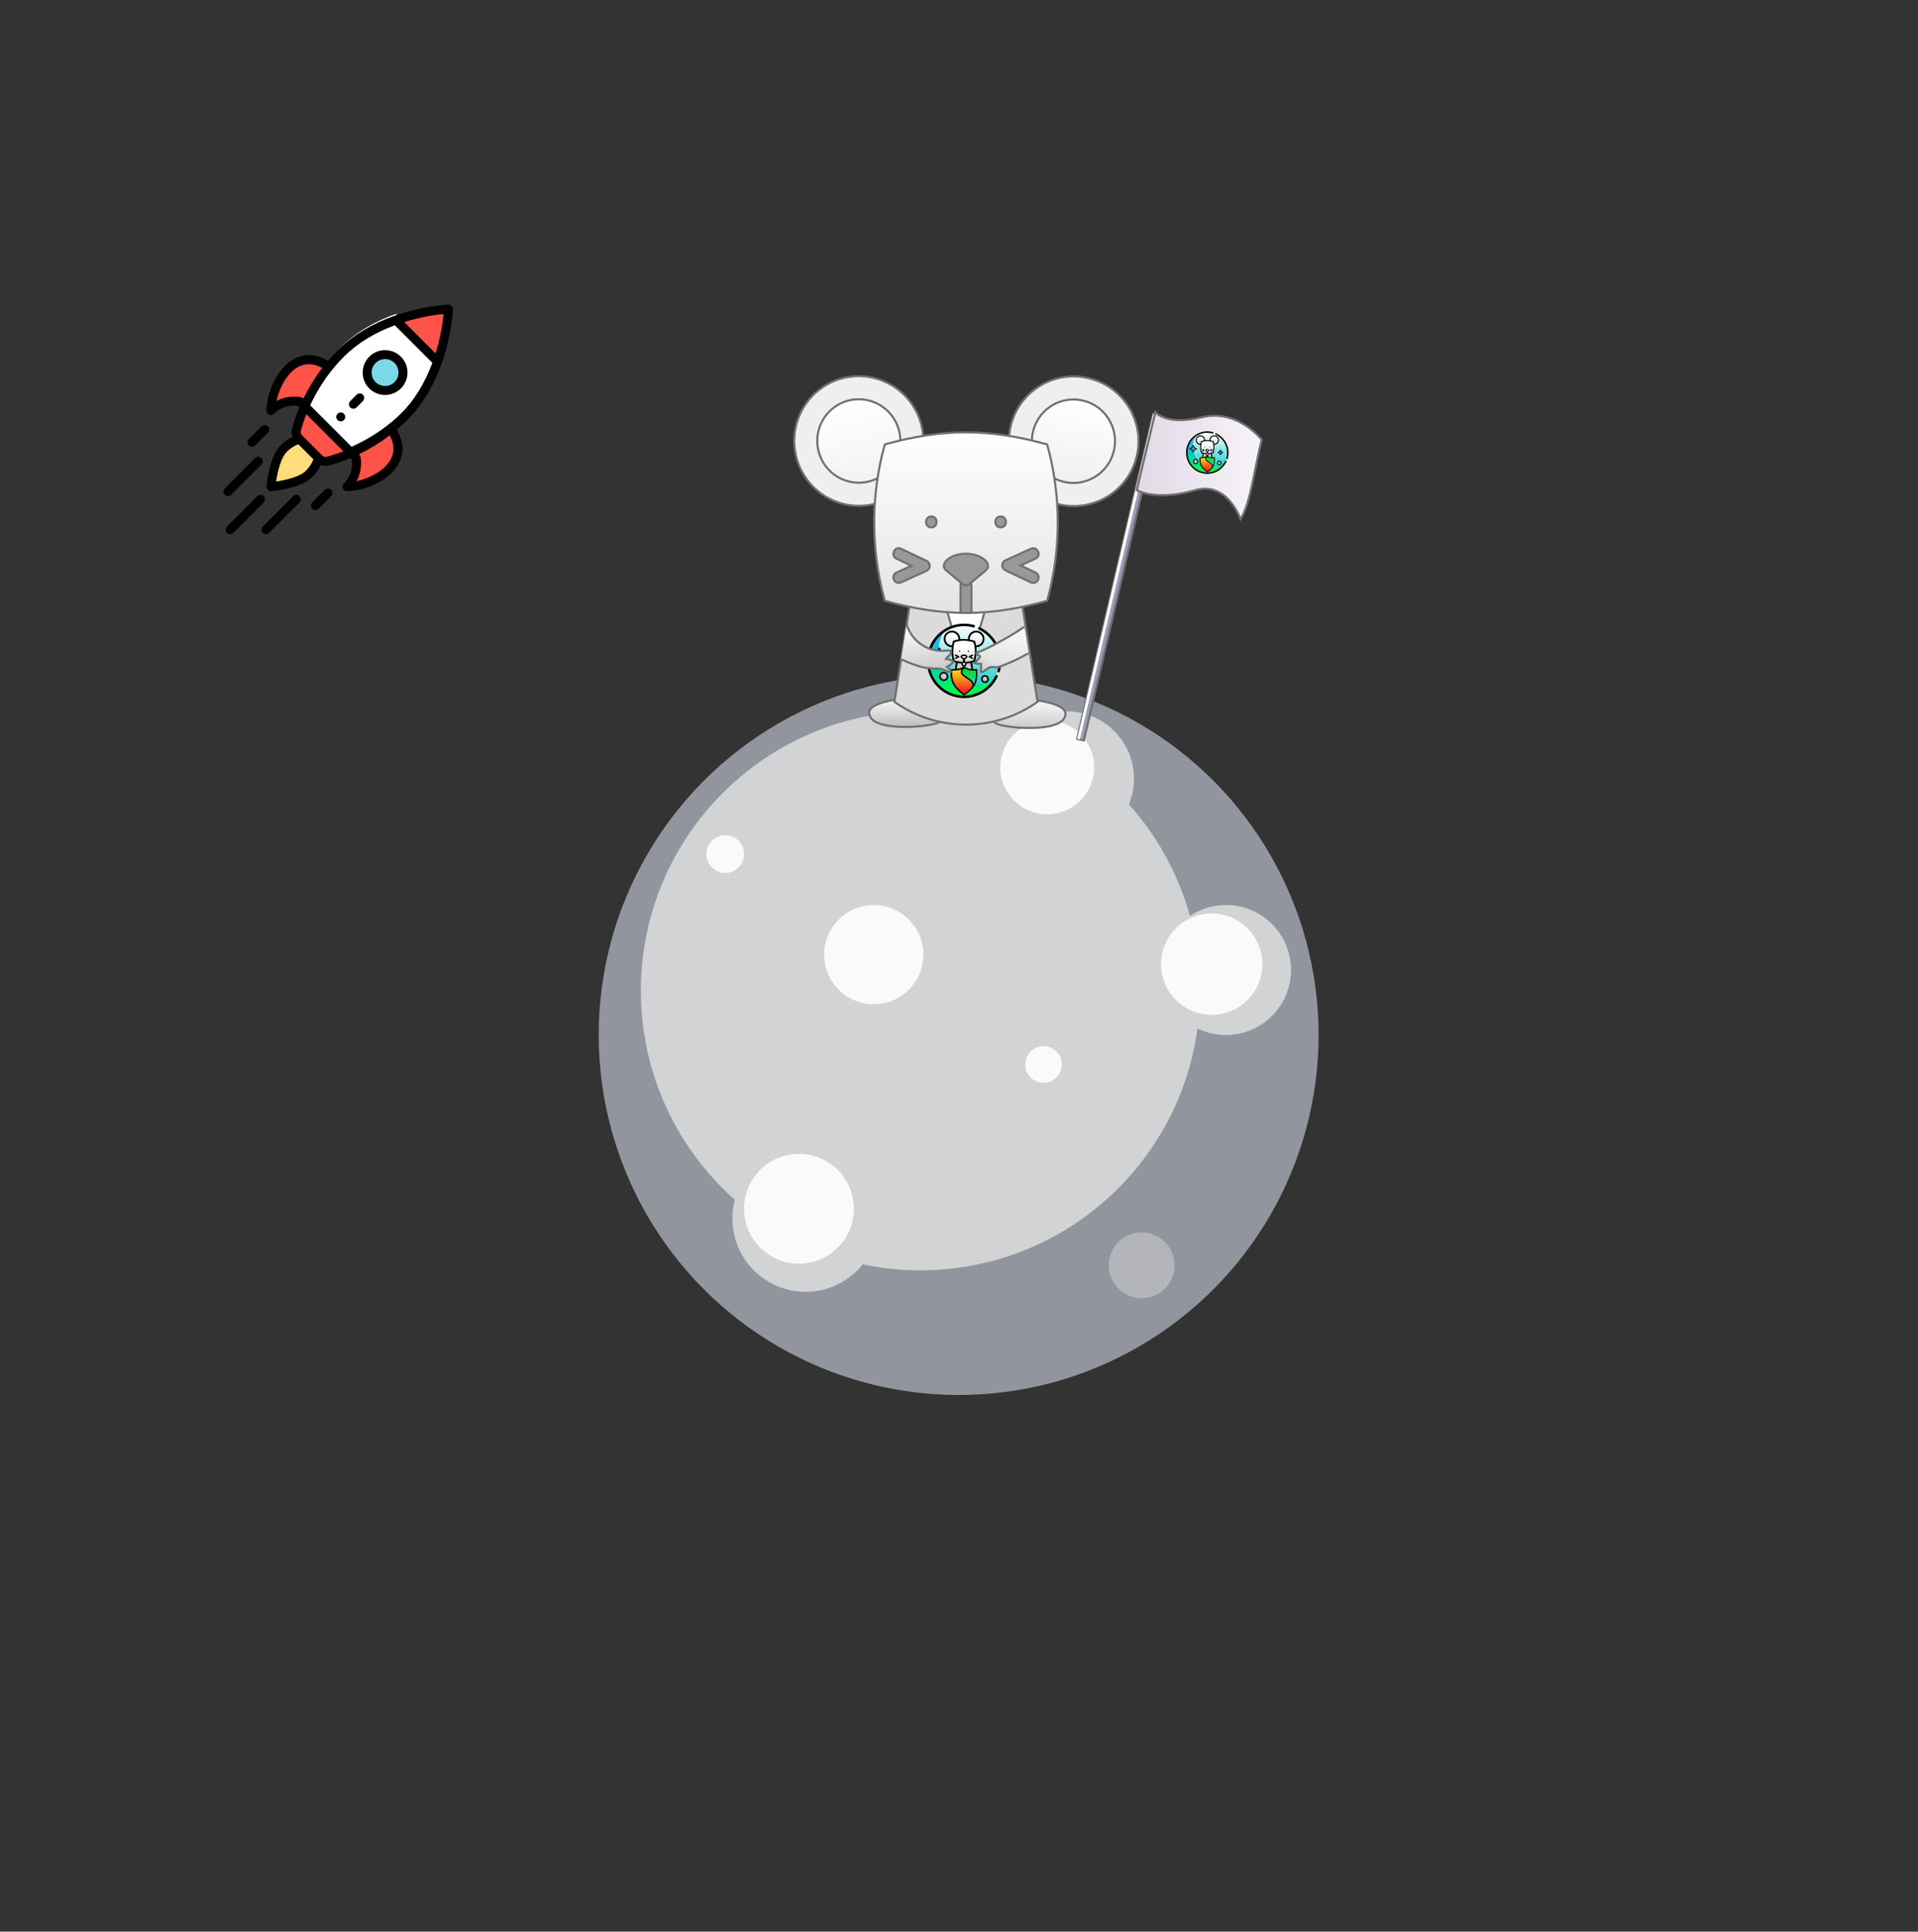 <svg id="ew92eqi9hrvb1" xmlns="http://www.w3.org/2000/svg" xmlns:xlink="http://www.w3.org/1999/xlink" viewBox="0 0 642.1 646.6" shape-rendering="geometricPrecision" text-rendering="geometricPrecision"><rect x="0" y="0" width="642.1" height="646.6" fill="#333333" stroke="none"/><style><![CDATA[#ew92eqi9hrvb25_tr {animation: ew92eqi9hrvb25_tr__tr 6000ms linear infinite normal forwards}@keyframes ew92eqi9hrvb25_tr__tr { 0% {transform: translate(92.168px,61.871px) rotate(10deg)} 25% {transform: translate(92.168px,61.871px) rotate(0deg)} 50% {transform: translate(92.168px,61.871px) rotate(-10deg)} 75% {transform: translate(92.168px,61.871px) rotate(0deg)} 100% {transform: translate(92.168px,61.871px) rotate(10deg)} }#ew92eqi9hrvb28_tr {animation: ew92eqi9hrvb28_tr__tr 6000ms linear infinite normal forwards}@keyframes ew92eqi9hrvb28_tr__tr { 0% {transform: translate(61.657px,61.039px) rotate(-10deg)} 25% {transform: translate(61.657px,61.039px) rotate(0deg)} 50% {transform: translate(61.657px,61.039px) rotate(10deg)} 75% {transform: translate(61.657px,61.039px) rotate(0deg)} 100% {transform: translate(61.657px,61.039px) rotate(-10deg)} }#ew92eqi9hrvb100 {animation: ew92eqi9hrvb100__m 6000ms linear infinite normal forwards}@keyframes ew92eqi9hrvb100__m { 0% {d: path('M635.756,205.555C635.756,205.555,624.295,190.694,607.211,194.827C590.127,198.96,584.992,192.443,584.992,192.443L576.1,229.607C576.1,229.607,585.167,235.047,604.071,229.607C619.379,225.207,625.649,243.463,625.649,243.463C630.619,235.332,632.245,219.179,635.756,205.555Z')} 25% {d: path('M635.756,193.984C635.756,193.984,624.171,200.886,607.087,205.019C590.003,209.152,584.992,192.443,584.992,192.443L576.1,229.607C576.1,229.607,579.524,247.615,598.428,242.175C613.736,237.775,628.449,234.481,635.756,231.269C640.726,223.138,632.245,207.608,635.756,193.984Z')} 50% {d: path('M635.756,205.555C635.756,205.555,624.295,190.694,607.211,194.827C590.127,198.96,584.992,192.443,584.992,192.443L576.1,229.607C576.1,229.607,585.167,235.047,604.071,229.607C619.379,225.207,625.649,243.463,625.649,243.463C630.619,235.332,632.245,219.179,635.756,205.555Z')} 75% {d: path('M639.543,193.984C639.543,193.984,625.75,199.525,608.666,203.658C591.582,207.791,584.992,192.443,584.992,192.443L576.1,229.607C576.1,229.607,581.804,247.615,600.708,242.175C616.016,237.775,631.293,229.195,634.169,239.677C639.139,231.546,636.032,207.608,639.543,193.984Z')} 100% {d: path('M635.756,205.555C635.756,205.555,624.295,190.694,607.211,194.827C590.127,198.96,584.992,192.443,584.992,192.443L576.1,229.607C576.1,229.607,585.167,235.047,604.071,229.607C619.379,225.207,625.649,243.463,625.649,243.463C630.619,235.332,632.245,219.179,635.756,205.555Z')} }#ew92eqi9hrvb100_to {animation: ew92eqi9hrvb100_to__to 6000ms linear infinite normal forwards}@keyframes ew92eqi9hrvb100_to__to { 0% {transform: translate(47.487px,-20.092px)} 25% {transform: translate(47.487px,-20.092px)} 50% {transform: translate(47.487px,-20.092px)} 100% {transform: translate(47.487px,-20.092px)} }#ew92eqi9hrvb101_to {animation: ew92eqi9hrvb101_to__to 6000ms linear infinite normal forwards}@keyframes ew92eqi9hrvb101_to__to { 0% {transform: translate(657.272px,191.596px)} 25% {transform: translate(653px,200px)} 50% {transform: translate(657.272px,191.596px)} 75% {transform: translate(655px,201px)} 100% {transform: translate(657.272px,191.596px)} }#ew92eqi9hrvb152_tr {animation: ew92eqi9hrvb152_tr__tr 6000ms linear infinite normal forwards}@keyframes ew92eqi9hrvb152_tr__tr { 0% {transform: translate(323.991px,322.877px) rotate(0deg)} 100% {transform: translate(323.991px,322.877px) rotate(360deg)} }]]></style><defs><linearGradient id="ew92eqi9hrvb21-fill" x1="0.5" y1="0" x2="0.5" y2="1" spreadMethod="pad" gradientUnits="objectBoundingBox"><stop id="ew92eqi9hrvb21-fill-0" offset="0%" stop-color="rgb(255,255,255)"/><stop id="ew92eqi9hrvb21-fill-1" offset="100%" stop-color="rgb(181,181,181)"/></linearGradient><linearGradient id="ew92eqi9hrvb22-fill" x1="0.5" y1="0" x2="0.5" y2="1" spreadMethod="pad" gradientUnits="objectBoundingBox"><stop id="ew92eqi9hrvb22-fill-0" offset="0%" stop-color="rgb(255,255,255)"/><stop id="ew92eqi9hrvb22-fill-1" offset="100%" stop-color="rgb(198,198,198)"/></linearGradient><linearGradient id="ew92eqi9hrvb23-fill" x1="0.5" y1="0" x2="0.5" y2="2.123" spreadMethod="pad" gradientUnits="objectBoundingBox"><stop id="ew92eqi9hrvb23-fill-0" offset="0%" stop-color="rgb(219,219,219)"/><stop id="ew92eqi9hrvb23-fill-1" offset="41.5%" stop-color="rgb(219,219,219)"/><stop id="ew92eqi9hrvb23-fill-2" offset="100%" stop-color="rgb(163,163,163)"/></linearGradient><linearGradient id="ew92eqi9hrvb27-fill" x1="0.5" y1="0" x2="0.5" y2="1" spreadMethod="pad" gradientUnits="objectBoundingBox"><stop id="ew92eqi9hrvb27-fill-0" offset="0%" stop-color="rgb(255,255,255)"/><stop id="ew92eqi9hrvb27-fill-1" offset="100%" stop-color="rgb(239,239,239)"/></linearGradient><linearGradient id="ew92eqi9hrvb30-fill" x1="0.5" y1="0" x2="0.593" y2="2.886" spreadMethod="pad" gradientUnits="objectBoundingBox"><stop id="ew92eqi9hrvb30-fill-0" offset="0%" stop-color="rgb(255,255,255)"/><stop id="ew92eqi9hrvb30-fill-1" offset="100%" stop-color="rgb(218,218,218)"/></linearGradient><linearGradient id="ew92eqi9hrvb31-fill" x1="0.5" y1="0" x2="0.5" y2="1" spreadMethod="pad" gradientUnits="objectBoundingBox"><stop id="ew92eqi9hrvb31-fill-0" offset="0%" stop-color="rgb(255,255,255)"/><stop id="ew92eqi9hrvb31-fill-1" offset="100%" stop-color="rgb(227,227,227)"/></linearGradient><linearGradient id="ew92eqi9hrvb42-fill" x1="0.5" y1="0" x2="0.5" y2="1" spreadMethod="pad" gradientUnits="objectBoundingBox"><stop id="ew92eqi9hrvb42-fill-0" offset="0%" stop-color="rgb(255,255,255)"/><stop id="ew92eqi9hrvb42-fill-1" offset="100%" stop-color="rgb(0,202,196)"/></linearGradient><linearGradient id="ew92eqi9hrvb43-fill" x1="0.5" y1="0" x2="0.5" y2="1" spreadMethod="pad" gradientUnits="objectBoundingBox"><stop id="ew92eqi9hrvb43-fill-0" offset="0%" stop-color="rgb(70,171,248)"/><stop id="ew92eqi9hrvb43-fill-1" offset="50.9%" stop-color="rgb(0,202,196)"/><stop id="ew92eqi9hrvb43-fill-2" offset="100%" stop-color="rgb(5,255,62)"/></linearGradient><linearGradient id="ew92eqi9hrvb55-fill" x1="0.5" y1="0" x2="0.5" y2="0.676" spreadMethod="pad" gradientUnits="objectBoundingBox"><stop id="ew92eqi9hrvb55-fill-0" offset="0%" stop-color="rgb(4,205,51)"/><stop id="ew92eqi9hrvb55-fill-1" offset="100%" stop-color="rgba(70,171,248,0.69)"/></linearGradient><radialGradient id="ew92eqi9hrvb58-fill" cx="0" cy="0" r="0.248" spreadMethod="pad" gradientUnits="objectBoundingBox" gradientTransform="matrix(1 0 0 1 0.5 0.5)"><stop id="ew92eqi9hrvb58-fill-0" offset="0%" stop-color="rgb(4,205,51)"/><stop id="ew92eqi9hrvb58-fill-1" offset="100%" stop-color="rgba(70,171,248,0.82)"/></radialGradient><linearGradient id="ew92eqi9hrvb62-fill" x1="0.5" y1="0" x2="0.5" y2="1" spreadMethod="pad" gradientUnits="objectBoundingBox"><stop id="ew92eqi9hrvb62-fill-0" offset="0%" stop-color="rgb(239,255,255)"/><stop id="ew92eqi9hrvb62-fill-1" offset="0%" stop-color="rgb(184,184,184)"/><stop id="ew92eqi9hrvb62-fill-2" offset="100%" stop-color="rgb(255,255,255)"/></linearGradient><linearGradient id="ew92eqi9hrvb65-fill" x1="0.5" y1="0" x2="0.5" y2="1" spreadMethod="pad" gradientUnits="objectBoundingBox"><stop id="ew92eqi9hrvb65-fill-0" offset="0%" stop-color="rgb(255,255,255)"/><stop id="ew92eqi9hrvb65-fill-1" offset="34.8%" stop-color="rgb(255,255,255)"/><stop id="ew92eqi9hrvb65-fill-2" offset="100%" stop-color="rgb(211,211,211)"/></linearGradient><linearGradient id="ew92eqi9hrvb68-fill" x1="0.5" y1="0" x2="0.5" y2="1" spreadMethod="pad" gradientUnits="objectBoundingBox"><stop id="ew92eqi9hrvb68-fill-0" offset="0%" stop-color="rgb(255,255,255)"/><stop id="ew92eqi9hrvb68-fill-1" offset="34.8%" stop-color="rgb(255,255,255)"/><stop id="ew92eqi9hrvb68-fill-2" offset="100%" stop-color="rgb(211,211,211)"/></linearGradient><linearGradient id="ew92eqi9hrvb71-fill" x1="0.5" y1="0" x2="0.5" y2="1" spreadMethod="pad" gradientUnits="objectBoundingBox"><stop id="ew92eqi9hrvb71-fill-0" offset="0%" stop-color="rgb(255,255,255)"/><stop id="ew92eqi9hrvb71-fill-1" offset="34.8%" stop-color="rgb(255,255,255)"/><stop id="ew92eqi9hrvb71-fill-2" offset="100%" stop-color="rgb(211,211,211)"/></linearGradient><linearGradient id="ew92eqi9hrvb85-fill" x1="0.5" y1="0" x2="0.691" y2="0.976" spreadMethod="pad" gradientUnits="objectBoundingBox"><stop id="ew92eqi9hrvb85-fill-0" offset="0%" stop-color="rgb(1,213,18)"/><stop id="ew92eqi9hrvb85-fill-1" offset="100%" stop-color="rgb(62,218,255)"/></linearGradient><linearGradient id="ew92eqi9hrvb88-fill" x1="0.5" y1="0" x2="0.5" y2="1" spreadMethod="pad" gradientUnits="objectBoundingBox"><stop id="ew92eqi9hrvb88-fill-0" offset="0%" stop-color="rgb(250,250,0)"/><stop id="ew92eqi9hrvb88-fill-1" offset="100%" stop-color="rgb(242,0,47)"/></linearGradient><linearGradient id="ew92eqi9hrvb90-fill" x1="0.5" y1="0" x2="0.5" y2="1" spreadMethod="pad" gradientUnits="objectBoundingBox"><stop id="ew92eqi9hrvb90-fill-0" offset="0%" stop-color="rgb(255,255,255)"/><stop id="ew92eqi9hrvb90-fill-1" offset="100%" stop-color="rgb(197,197,197)"/></linearGradient><linearGradient id="ew92eqi9hrvb91-fill" x1="0.842" y1="0.115" x2="0.5" y2="1" spreadMethod="pad" gradientUnits="objectBoundingBox"><stop id="ew92eqi9hrvb91-fill-0" offset="0%" stop-color="rgb(247,247,247)"/><stop id="ew92eqi9hrvb91-fill-1" offset="78.7%" stop-color="rgb(228,228,228)"/><stop id="ew92eqi9hrvb91-fill-2" offset="100%" stop-color="rgb(206,211,213)"/></linearGradient><linearGradient id="ew92eqi9hrvb100-fill" x1="0" y1="0.5" x2="1" y2="0.5" spreadMethod="pad" gradientUnits="objectBoundingBox"><stop id="ew92eqi9hrvb100-fill-0" offset="0%" stop-color="rgb(225,218,229)"/><stop id="ew92eqi9hrvb100-fill-1" offset="100%" stop-color="rgb(247,244,249)"/></linearGradient><linearGradient id="ew92eqi9hrvb104-fill" x1="0.5" y1="0" x2="0.5" y2="1" spreadMethod="pad" gradientUnits="objectBoundingBox"><stop id="ew92eqi9hrvb104-fill-0" offset="0%" stop-color="rgb(255,255,255)"/><stop id="ew92eqi9hrvb104-fill-1" offset="100%" stop-color="rgb(0,202,196)"/></linearGradient><linearGradient id="ew92eqi9hrvb105-fill" x1="0.5" y1="0" x2="0.5" y2="1" spreadMethod="pad" gradientUnits="objectBoundingBox"><stop id="ew92eqi9hrvb105-fill-0" offset="0%" stop-color="rgb(70,171,248)"/><stop id="ew92eqi9hrvb105-fill-1" offset="50.9%" stop-color="rgb(0,202,196)"/><stop id="ew92eqi9hrvb105-fill-2" offset="100%" stop-color="rgb(5,255,62)"/></linearGradient><linearGradient id="ew92eqi9hrvb117-fill" x1="0.5" y1="0" x2="0.5" y2="0.676" spreadMethod="pad" gradientUnits="objectBoundingBox"><stop id="ew92eqi9hrvb117-fill-0" offset="0%" stop-color="rgb(4,205,51)"/><stop id="ew92eqi9hrvb117-fill-1" offset="100%" stop-color="rgba(70,171,248,0.69)"/></linearGradient><radialGradient id="ew92eqi9hrvb120-fill" cx="0" cy="0" r="0.248" spreadMethod="pad" gradientUnits="objectBoundingBox" gradientTransform="matrix(1 0 0 1 0.5 0.5)"><stop id="ew92eqi9hrvb120-fill-0" offset="0%" stop-color="rgb(4,205,51)"/><stop id="ew92eqi9hrvb120-fill-1" offset="100%" stop-color="rgba(70,171,248,0.82)"/></radialGradient><linearGradient id="ew92eqi9hrvb124-fill" x1="0.5" y1="0" x2="0.5" y2="1" spreadMethod="pad" gradientUnits="objectBoundingBox"><stop id="ew92eqi9hrvb124-fill-0" offset="0%" stop-color="rgb(239,255,255)"/><stop id="ew92eqi9hrvb124-fill-1" offset="0%" stop-color="rgb(184,184,184)"/><stop id="ew92eqi9hrvb124-fill-2" offset="100%" stop-color="rgb(255,255,255)"/></linearGradient><linearGradient id="ew92eqi9hrvb127-fill" x1="0.5" y1="0" x2="0.5" y2="1" spreadMethod="pad" gradientUnits="objectBoundingBox"><stop id="ew92eqi9hrvb127-fill-0" offset="0%" stop-color="rgb(255,255,255)"/><stop id="ew92eqi9hrvb127-fill-1" offset="34.8%" stop-color="rgb(255,255,255)"/><stop id="ew92eqi9hrvb127-fill-2" offset="100%" stop-color="rgb(211,211,211)"/></linearGradient><linearGradient id="ew92eqi9hrvb130-fill" x1="0.5" y1="0" x2="0.5" y2="1" spreadMethod="pad" gradientUnits="objectBoundingBox"><stop id="ew92eqi9hrvb130-fill-0" offset="0%" stop-color="rgb(255,255,255)"/><stop id="ew92eqi9hrvb130-fill-1" offset="34.8%" stop-color="rgb(255,255,255)"/><stop id="ew92eqi9hrvb130-fill-2" offset="100%" stop-color="rgb(211,211,211)"/></linearGradient><linearGradient id="ew92eqi9hrvb133-fill" x1="0.5" y1="0" x2="0.5" y2="1" spreadMethod="pad" gradientUnits="objectBoundingBox"><stop id="ew92eqi9hrvb133-fill-0" offset="0%" stop-color="rgb(255,255,255)"/><stop id="ew92eqi9hrvb133-fill-1" offset="34.8%" stop-color="rgb(255,255,255)"/><stop id="ew92eqi9hrvb133-fill-2" offset="100%" stop-color="rgb(211,211,211)"/></linearGradient><linearGradient id="ew92eqi9hrvb147-fill" x1="0.5" y1="0" x2="0.691" y2="0.976" spreadMethod="pad" gradientUnits="objectBoundingBox"><stop id="ew92eqi9hrvb147-fill-0" offset="0%" stop-color="rgb(1,213,18)"/><stop id="ew92eqi9hrvb147-fill-1" offset="100%" stop-color="rgb(62,218,255)"/></linearGradient><linearGradient id="ew92eqi9hrvb150-fill" x1="0.5" y1="0" x2="0.5" y2="1" spreadMethod="pad" gradientUnits="objectBoundingBox"><stop id="ew92eqi9hrvb150-fill-0" offset="0%" stop-color="rgb(250,250,0)"/><stop id="ew92eqi9hrvb150-fill-1" offset="100%" stop-color="rgb(242,0,47)"/></linearGradient></defs><g id="ew92eqi9hrvb2" transform="matrix(0.888 0 0 0.888 49.648 35.306)"><circle id="ew92eqi9hrvb3" r="135.7" transform="matrix(1 0 0 1 305.5 350.4)" fill="rgb(147,149,158)" stroke="none" stroke-width="1"/><circle id="ew92eqi9hrvb4" r="105.4" transform="matrix(1 0 0 1 291.1 333.7)" fill="rgb(210,211,212)" stroke="none" stroke-width="1"/><circle id="ew92eqi9hrvb5" r="25.4" transform="matrix(1 0 0 1 346.2 253.8)" fill="rgb(210,211,212)" stroke="none" stroke-width="1"/><circle id="ew92eqi9hrvb6" r="24.5" transform="matrix(1 0 0 1 406.3 325.9)" fill="rgb(210,211,212)" stroke="none" stroke-width="1"/><circle id="ew92eqi9hrvb7" r="27.6" transform="matrix(1 0 0 1 247.8 419.6)" fill="rgb(210,211,212)" stroke="none" stroke-width="1"/><circle id="ew92eqi9hrvb8" r="17.7" transform="matrix(1 0 0 1 338.9 249.5)" fill="rgb(250,250,250)" stroke="none" stroke-width="1"/><circle id="ew92eqi9hrvb9" r="19.1" transform="matrix(1 0 0 1 400.9 323.7)" fill="rgb(250,250,250)" stroke="none" stroke-width="1"/><circle id="ew92eqi9hrvb10" r="18.7" transform="matrix(1 0 0 1 273.5 320.1)" fill="rgb(250,250,250)" stroke="none" stroke-width="1"/><circle id="ew92eqi9hrvb11" r="20.7" transform="matrix(1 0 0 1 245.3 415.9)" fill="rgb(250,250,250)" stroke="none" stroke-width="1"/><circle id="ew92eqi9hrvb12" r="7.1" transform="matrix(1 0 0 1 217.5 282.2)" fill="rgb(250,250,250)" stroke="none" stroke-width="1"/><circle id="ew92eqi9hrvb13" r="6.9" transform="matrix(1 0 0 1 337.5 361.5)" fill="rgb(250,250,250)" stroke="none" stroke-width="1"/><circle id="ew92eqi9hrvb14" r="12.4" transform="matrix(1 0 0 1 374.5 437.2)" opacity="0.52" fill="rgb(210,211,212)" stroke="none" stroke-width="1"/><g id="ew92eqi9hrvb15" transform="matrix(0.79 0 0 0.79 -6827.888 -9315.244)"><g id="ew92eqi9hrvb16" transform="matrix(1 0 0 1 8260 11805)"><g id="ew92eqi9hrvb17" transform="matrix(1 0 0 1 488 -364.424)"><g id="ew92eqi9hrvb18" transform="matrix(1 0 0 1 207.922 474.216)"><g id="ew92eqi9hrvb19"><g id="ew92eqi9hrvb20"><path id="ew92eqi9hrvb21" d="M95.086,630.76C88.304,632.008,76.247,633.681,80.081,639.948C83.915,646.215,106.354,644.617,111.846,642.511C117.338,640.405,106.811,638.392,106.811,638.392C106.811,638.392,101.868,629.512,95.086,630.76Z" transform="matrix(1 0 0 1 -48.362 -471.183)" fill="url(#ew92eqi9hrvb21-fill)" stroke="rgb(112,112,112)" stroke-width="1"/><path id="ew92eqi9hrvb22" d="M97.691,630.76C104.473,632.008,116.53,633.681,112.691,639.948C108.852,646.215,86.418,644.617,80.926,642.511C75.434,640.405,85.961,638.392,85.961,638.392C85.961,638.392,90.909,629.512,97.691,630.76Z" transform="matrix(1 0 0 1 11.234 -470.694)" fill="url(#ew92eqi9hrvb22-fill)" stroke="rgb(112,112,112)" stroke-width="1"/><path id="ew92eqi9hrvb23" d="M194.445,406.813L186.845,455.043C207.305,469.521,234.672,469.521,255.132,455.043L247.532,406.813Z" transform="matrix(1 0 0 1 -143.807 -293.812)" fill="url(#ew92eqi9hrvb23-fill)" stroke="rgb(112,112,112)" stroke-width="1"/><path id="ew92eqi9hrvb24" d="M285.218,417.26L275.194,417.26L268.836,395.586L291.575,395.586Z" transform="matrix(1 0 0 1 -203.02 -285.703)" fill="rgb(255,255,255)" stroke="rgb(112,112,112)" stroke-width="1"/><g id="ew92eqi9hrvb25_tr" transform="translate(92.168,61.871) rotate(10)"><g id="ew92eqi9hrvb25" transform="translate(-92.168,-61.871)"><path id="ew92eqi9hrvb26" d="M30.8,0C43.325,-0.055,54.648,7.447,59.48,19.003C64.311,30.559,61.698,43.888,52.861,52.764C44.024,61.64,30.707,64.312,19.13,59.532C7.553,54.752,0,43.462,0,30.937C-0.037,13.889,13.752,0.039,30.8,0Z" transform="matrix(1 0 0 1 92.766 0)" fill="rgb(239,239,239)" stroke="rgb(112,112,112)" stroke-width="1"/><ellipse id="ew92eqi9hrvb27" rx="19.836" ry="19.922" transform="matrix(1 0 0 1 123.568 30.937)" fill="url(#ew92eqi9hrvb27-fill)" stroke="rgb(112,112,112)" stroke-width="1"/></g></g><g id="ew92eqi9hrvb28_tr" transform="translate(61.657,61.039) rotate(-10)"><g id="ew92eqi9hrvb28" transform="translate(-61.657,-61.039)"><ellipse id="ew92eqi9hrvb29" rx="30.802" ry="30.937" transform="matrix(1 0 0 1 30.802 30.937)" fill="rgb(239,239,239)" stroke="rgb(112,112,112)" stroke-width="1"/><ellipse id="ew92eqi9hrvb30" rx="19.836" ry="19.922" transform="matrix(1 0 0 1 30.803 30.937)" fill="url(#ew92eqi9hrvb30-fill)" stroke="rgb(112,112,112)" stroke-width="1"/></g></g><path id="ew92eqi9hrvb31" d="M234.6,123.246L234.592,123.239C207.131,115.539,184.563,115.539,157.102,123.239L157.094,123.246C150.347,147.652,150.347,173.432,157.094,197.838L157.102,197.846C184.563,205.541,207.131,205.541,234.592,197.846L234.6,197.838C241.347,173.432,241.347,147.652,234.6,123.246Z" transform="matrix(1 0 0 1 -118.664 -84.839)" fill="url(#ew92eqi9hrvb31-fill)" stroke="rgb(112,112,112)" stroke-width="1"/><g id="ew92eqi9hrvb32" transform="matrix(1 0 0 1 58.126 72.78)"><path id="ew92eqi9hrvb33" d="M305.612,386.831L305.612,373.749C305.658,372.791,305.173,371.886,304.351,371.394C303.528,370.901,302.502,370.901,301.679,371.394C300.857,371.886,300.372,372.791,300.418,373.749L300.418,386.831Z" transform="matrix(1 0 0 1 -283.956 -340.836)" fill="rgb(152,152,152)" stroke="rgb(112,112,112)" stroke-width="1"/><path id="ew92eqi9hrvb34" d="M243.663,267.207C247.005,267.207,247.011,262.013,243.663,262.013C240.315,262.013,240.315,267.207,243.663,267.207Z" transform="matrix(1 0 0 1 -241.154 -262.013)" fill="rgb(152,152,152)" stroke="rgb(112,112,112)" stroke-width="1"/><path id="ew92eqi9hrvb35" d="M362.827,267.207C366.169,267.207,366.175,262.013,362.827,262.013C359.479,262.013,359.48,267.207,362.827,267.207Z" transform="matrix(1 0 0 1 -327.218 -262.013)" fill="rgb(152,152,152)" stroke="rgb(112,112,112)" stroke-width="1"/></g><path id="ew92eqi9hrvb36" d="M283.726,340.557L291.826,333.823C295.118,331.086,290.059,325.907,282.305,325.907C274.348,325.907,269.491,331.088,272.78,333.823L280.88,340.557C281.705,341.242,282.901,341.242,283.726,340.557Z" transform="matrix(1 0 0 1 -205.116 -235.379)" fill="rgb(152,152,152)" stroke="rgb(112,112,112)" stroke-width="1"/><path id="ew92eqi9hrvb37" d="M386.873,333.1C386.488,333.1,386.108,333.013,385.761,332.848L373.527,327.036C372.629,326.59,372.064,325.671,372.073,324.668C372.081,323.666,372.661,322.756,373.567,322.326L385.801,316.768C388.76,315.425,391.043,320.092,387.949,321.497L380.803,324.744L387.989,328.158C389.039,328.711,389.587,329.899,389.326,331.057C389.065,332.214,388.059,333.052,386.873,333.1Z" transform="matrix(1 0 0 1 -277.58 -228.608)" fill="rgb(152,152,152)" stroke="rgb(112,112,112)" stroke-width="1"/><path id="ew92eqi9hrvb38" d="M187.611,333.061C186.416,333.014,185.405,332.165,185.151,330.997C184.898,329.828,185.467,328.637,186.535,328.099L193.681,324.852L186.495,321.438C183.56,320.044,185.655,315.288,188.724,316.746L200.958,322.558C201.856,323.004,202.421,323.923,202.412,324.926C202.404,325.928,201.824,326.838,200.918,327.268L188.684,332.826C188.347,332.98,187.981,333.06,187.611,333.061Z" transform="matrix(1 0 0 1 -142.534 -228.565)" fill="rgb(152,152,152)" stroke="rgb(112,112,112)" stroke-width="1"/></g></g><g id="ew92eqi9hrvb39" transform="matrix(0.007 0 0 0.007 51.667 122.953)"><g id="ew92eqi9hrvb40" transform="matrix(1 0 0 1 976.115 136.798)"><g id="ew92eqi9hrvb41"><path id="ew92eqi9hrvb42" d="M4765.773,2455.292C4765.773,2998.537,4586.243,3499.856,4283.26,3903.136C3843.059,4489.078,3198.4,4767.7,2409.1,4767.7C1076.55,4767.7,52.429,3787.846,52.429,2455.3C52.429,1682.224,303.766,994.064,869.275,552.483C1278.515,232.913,1793.508,42.5,2352.981,42.5C3685.531,42.5,4765.773,1122.741,4765.773,2455.292Z" transform="matrix(1 0 0 1 188.199 17.847)" fill="url(#ew92eqi9hrvb42-fill)" stroke="none" stroke-width="1"/><path id="ew92eqi9hrvb43" d="M4466.555,3422.487C4034.4,4073.206,3294.967,4502.087,2455.292,4502.087C1122.775,4502.084,42.5,3421.809,42.5,2089.293C42.5,1249.619,471.378,510.185,1122.1,78.03C868.387,459.9,720.568,918.269,720.568,1411.225C720.568,2743.742,1800.844,3824.017,3133.361,3824.017C3626.316,3824.017,4084.69,3676.2,4466.555,3422.487Z" transform="matrix(1 0 0 1 85.888 399.519)" fill="url(#ew92eqi9hrvb43-fill)" stroke="none" stroke-width="1"/><path id="ew92eqi9hrvb44" d="M1524.453,992.591C1263.72,589.392,896.888,268.169,463.641,63.664C420.202,43.163,368.368,61.758,347.867,105.197C327.366,148.636,345.961,200.47,389.4,220.971C1221.878,613.942,1759.794,1462.388,1759.794,2382.5C1759.945,2603.427,1729.513,2823.311,1669.365,3035.893C1660.706,3065.841,1668.74,3098.134,1690.421,3120.534C1712.102,3142.935,1744.115,3152.018,1774.33,3144.342C1804.545,3136.665,1828.34,3113.403,1836.7,3083.37C1901.239,2855.345,1933.895,2619.483,1933.74,2382.501C1933.74,1887.249,1792.217,1406.632,1524.452,992.59Z" transform="matrix(1 0 0 1 3141.53 180.326)" fill="rgb(0,0,0)" stroke="none" stroke-width="1"/><path id="ew92eqi9hrvb45" d="M4823.75,3543.47C4780.789,3523.117,4729.462,3541.443,4709.106,3584.403C4319.578,4406.7,3480.482,4938.03,2571.415,4938.03C1267.756,4938.03,207.155,3876.921,207.155,2572.63C207.155,1268.339,1267.755,207.23,2571.415,207.23C2786.734,207.082,3001.067,236.298,3208.491,294.072C3254.3,306.854,3301.796,280.08,3314.578,234.271C3327.36,188.462,3300.586,140.966,3254.777,128.184C3032.285,66.2,2802.379,34.85,2571.415,35C1893.915,35,1256.967,298.96,777.894,778.251C298.821,1257.542,35,1894.81,35,2572.634C35,3250.458,298.833,3887.714,777.894,4367.017C1256.955,4846.32,1893.915,5110.268,2571.415,5110.268C3060.862,5110.268,3535.975,4970.504,3945.372,4706.06C4344.013,4448.566,4661.914,4086.212,4864.679,3658.167C4885.037,3615.191,4866.716,3563.847,4823.75,3543.467Z" transform="matrix(1 0 0 1 -35 -35)" fill="rgb(0,0,0)" stroke="none" stroke-width="1"/></g><g id="ew92eqi9hrvb46" transform="matrix(1 0 0 1 3603.08 3505.53)"><path id="ew92eqi9hrvb47" d="M687.448,519.131C687.478,543.898,682.745,568.439,673.506,591.418C644.864,662.559,575.196,676.324,493.806,676.324C386.858,676.324,356.145,627.847,356.145,520.908C356.145,427.33,366.545,347.492,454.783,329.433C467.626,326.812,480.702,325.494,493.81,325.5C600.757,325.492,687.448,412.184,687.448,519.131Z" transform="matrix(1 0 0 1 -203.985 -244.359)" fill="rgb(212,207,213)" stroke="none" stroke-width="1"/><path id="ew92eqi9hrvb48" d="M722.718,588.258C693.279,661.61,622.178,709.676,543.139,709.658C436.217,709.658,349.5,622.942,349.5,516.019C349.487,423.143,415.459,343.355,506.684,325.919C497.36,348.859,492.585,373.392,492.624,398.154C492.624,505.077,579.34,591.793,686.263,591.793C698.501,591.818,710.712,590.633,722.718,588.258Z" transform="matrix(1 0 0 1 -261.15 -249.086)" fill="rgb(197,190,198)" stroke="none" stroke-width="1"/><path id="ew92eqi9hrvb49" d="M270.15,109.051C181.32,109.051,109.05,181.32,109.05,270.151C109.05,358.982,181.319,431.251,270.15,431.251C352.55,431.251,421.315,370.305,430.12,289.439C430.854,283.036,431.231,276.598,431.249,270.153C431.249,181.323,358.98,109.053,270.149,109.053M270.15,0C419.35,0,540.3,120.95,540.3,270.15C540.287,280.554,539.695,290.948,538.525,301.286C523.966,435.014,409.353,540.3,270.15,540.3C120.95,540.3,0,419.35,0,270.15C0,120.95,120.95,0,270.15,0Z" transform="matrix(1 0 0 1 88.35 0)" fill="rgb(0,0,0)" stroke="none" stroke-width="1"/></g><g id="ew92eqi9hrvb50" transform="matrix(1 0 0 1 835.019 3284.94)"><path id="ew92eqi9hrvb51" d="M558.871,426.189C558.915,458.303,552.497,490.097,540,519.68C503.535,605.889,419.248,631.615,319.759,631.615C187.105,631.615,125.427,568.325,125.427,435.671C125.427,336.561,138.517,241.996,224.195,205.298C254.056,192.524,286.204,185.958,318.682,186C451.336,186,558.871,293.535,558.871,426.189Z" transform="matrix(1 0 0 1 -33.239 -95.218)" fill="rgb(212,207,213)" stroke="none" stroke-width="1"/><path id="ew92eqi9hrvb52" d="M579.1,504.457C541.248,592.849,454.344,650.162,358.189,650.15C225.516,650.15,118,542.634,118,409.961C117.988,313.805,175.302,226.902,263.694,189.05C250.94,218.921,244.381,251.07,244.416,283.55C244.416,416.223,351.932,523.739,484.605,523.739C517.084,523.772,549.231,517.212,579.1,504.457Z" transform="matrix(1 0 0 1 -34.961 -98.269)" fill="rgb(197,190,198)" stroke="none" stroke-width="1"/><path id="ew92eqi9hrvb53" d="M313.588,109.051C200.806,109.051,109.051,200.806,109.051,313.588C109.051,426.37,200.806,518.125,313.588,518.125C426.37,518.125,518.125,426.37,518.125,313.588C518.125,200.806,426.371,109.051,313.588,109.051M313.588,0C486.778,0,627.176,140.4,627.176,313.588C627.176,486.776,486.776,627.176,313.588,627.176C140.4,627.176,0,486.779,0,313.588C0,140.397,140.4,0,313.588,0Z" fill="rgb(0,0,0)" stroke="none" stroke-width="1"/></g><g id="ew92eqi9hrvb54" transform="matrix(1 0 0 1 3761.73 2186.07)"><path id="ew92eqi9hrvb55" d="M333.022,0C391.3,0,449.58,216.464,449.58,216.464C449.58,216.464,666.044,274.743,666.044,333.022C666.044,360.763,616.999,388.503,563.594,410.792C509.016,433.578,449.58,449.58,449.58,449.58C449.58,449.58,391.3,666.044,333.022,666.044C274.744,666.044,216.464,449.58,216.464,449.58C216.464,449.58,0,391.3,0,333.022C0,274.744,216.464,216.464,216.464,216.464C216.464,216.464,274.743,0,333.022,0Z" transform="matrix(1 0 0 1 0.007 0)" fill="url(#ew92eqi9hrvb55-fill)" stroke="none" stroke-width="1"/><path id="ew92eqi9hrvb56" d="M333.022,134.9C319.186,168.652,307.431,203.219,297.822,238.408L285.138,285.187L238.412,297.818C203.223,307.427,168.656,319.182,134.904,333.018C168.656,346.854,203.223,358.609,238.412,368.218L285.191,380.902L297.822,427.628C307.431,462.817,319.186,497.384,333.022,531.136C346.858,497.384,358.613,462.817,368.222,427.628L380.879,380.805L427.673,368.205C428.213,368.059,482.273,353.42,531.139,333.021L531.139,333.021C497.386,319.185,462.817,307.43,427.627,297.821L380.848,285.137L368.217,238.411C358.608,203.222,346.853,168.655,333.017,134.903M333.017,0.003C391.3,0,449.58,216.464,449.58,216.464C449.58,216.464,666.044,274.743,666.044,333.022C666.044,360.762,616.999,388.503,563.594,410.792C509.016,433.578,449.58,449.58,449.58,449.58C449.58,449.58,391.3,666.044,333.022,666.044C274.744,666.044,216.464,449.58,216.464,449.58C216.464,449.58,0,391.3,0,333.022C0,274.744,216.464,216.464,216.464,216.464C216.464,216.464,274.743,0,333.022,0Z" fill="rgb(0,0,0)" stroke="none" stroke-width="1"/></g><g id="ew92eqi9hrvb57" transform="matrix(1 0 0 1 387.672 1623.14)"><path id="ew92eqi9hrvb58" d="M457.89,0C538.021,0,618.152,297.628,618.152,297.628C618.152,297.628,915.78,377.759,915.78,457.89C915.78,496.032,848.345,534.174,774.917,564.82C699.874,596.15,618.152,618.152,618.152,618.152C618.152,618.152,538.021,915.78,457.89,915.78C377.759,915.78,297.628,618.151,297.628,618.151C297.628,618.151,0,538.021,0,457.89C0,377.759,297.629,297.628,297.629,297.628C297.629,297.628,377.759,0,457.89,0Z" transform="matrix(1 0 0 1 0 0.004)" fill="url(#ew92eqi9hrvb58-fill)" stroke="none" stroke-width="1"/><path id="ew92eqi9hrvb59" d="M457.89,121.734C433.438,168.81,403.683,247.146,383.776,320.858L370.363,370.406L320.858,383.776C247.146,403.683,168.81,433.438,121.734,457.89C168.81,482.342,247.146,512.1,320.858,532L370.441,545.4L383.784,594.96C403.623,668.64,433.377,747,457.87,794.085C482.326,747.014,512.092,668.653,532,594.922L545.4,545.339L594.956,532C595.716,531.8,671.756,511.2,740.556,482.484C763.156,473.052,780.512,464.767,793.773,457.75C746.667,433.326,668.492,403.65,594.927,383.78L545.379,370.367L532,320.858C512.1,247.146,482.342,168.81,457.89,121.734M457.89,0C538.021,0,618.152,297.629,618.152,297.629C618.152,297.629,915.78,377.759,915.78,457.89C915.78,496.032,848.345,534.174,774.917,564.82C699.874,596.149,618.152,618.152,618.152,618.152C618.152,618.152,538.021,915.78,457.89,915.78C377.759,915.78,297.629,618.152,297.629,618.152C297.629,618.152,0,538.021,0,457.89C0,377.759,297.629,297.629,297.629,297.629C297.629,297.629,377.759,0,457.89,0Z" fill="rgb(0,0,0)" stroke="none" stroke-width="1"/></g></g><g id="ew92eqi9hrvb60" transform="matrix(1 0 0 1 2124.72 614.144)"><g id="ew92eqi9hrvb61" transform="matrix(1 0 0 1 756.662 2140.08)"><path id="ew92eqi9hrvb62" d="M-1580.217,-2340.045L-1719.471,-1511.9L-495.461,-1513.245L-619.316,-2340.045Z" transform="matrix(1 0 0 1 1737.03 2340.04)" fill="url(#ew92eqi9hrvb62-fill)" stroke="rgb(112,112,112)" stroke-width="1"/><path id="ew92eqi9hrvb63" d="M-18489.467,2183.931L-19644.86,2183.931L-19675.385,2085.416L-19553.754,1290.34L-19433.054,1316.052L-19553.754,2085.417L-18459.281,2085.417L-18573.552,1316.052L-18452.852,1290.34L-18387.301,1730.255L-18334.637,2083.7L-18334.17,2083.693L-18342.524,2183.932Z" transform="matrix(1 0 0 1 19633.6 -1284.04)" fill="rgb(0,0,0)" stroke="none" stroke-width="1"/></g><g id="ew92eqi9hrvb64" transform="matrix(1 0 0 1 1653.17 0.001)"><circle id="ew92eqi9hrvb65" r="562.161" transform="matrix(1 0 0 1 562.161 562.161)" fill="url(#ew92eqi9hrvb65-fill)" stroke="none" stroke-width="1"/><path id="ew92eqi9hrvb66" d="M564.243,123.922C321.449,123.922,123.922,321.449,123.922,564.243C123.922,807.037,321.449,1004.564,564.243,1004.564C807.037,1004.564,1004.564,807.037,1004.564,564.243C1004.564,321.449,807.037,123.922,564.243,123.922M564.243,0C875.866,0,1128.486,252.62,1128.486,564.243C1128.486,875.866,875.866,1128.486,564.243,1128.486C252.62,1128.486,0,875.866,0,564.243C0,252.62,252.62,0,564.243,0Z" transform="matrix(1 0 0 1 0 0.791)" fill="rgb(0,0,0)" stroke="none" stroke-width="1"/></g><g id="ew92eqi9hrvb67"><circle id="ew92eqi9hrvb68" r="564.243" transform="matrix(1 0 0 1 564.243 564.244)" fill="url(#ew92eqi9hrvb68-fill)" stroke="none" stroke-width="1"/><path id="ew92eqi9hrvb69" d="M564.243,123.922C321.449,123.922,123.922,321.449,123.922,564.243C123.922,807.037,321.449,1004.564,564.243,1004.564C807.037,1004.564,1004.564,807.037,1004.564,564.243C1004.564,321.449,807.037,123.922,564.243,123.922M564.243,0C875.866,0,1128.486,252.62,1128.486,564.243C1128.486,875.866,875.866,1128.486,564.243,1128.486C252.62,1128.486,0,875.866,0,564.243C0,252.62,252.62,0,564.243,0Z" fill="rgb(0,0,0)" stroke="none" stroke-width="1"/></g><g id="ew92eqi9hrvb70" transform="matrix(1 0 0 1 536.16 569.554)"><path id="ew92eqi9hrvb71" d="M351.775,276.192C351.775,276.192,716.412,155.94,1057.775,163.698C1399.138,171.456,1748.256,276.192,1748.256,276.192C1748.256,276.192,1845.234,594.279,1845.234,927.882C1845.234,1261.485,1748.256,1610.605,1748.256,1610.605C1748.256,1610.605,1391.378,1719.22,1057.775,1719.22C724.172,1719.22,351.775,1610.605,351.775,1610.605C351.775,1610.605,258.675,1249.848,262.556,927.882C266.437,605.916,351.775,276.192,351.775,276.192Z" transform="matrix(1 0 0 1 -202.954 -103.855)" fill="url(#ew92eqi9hrvb71-fill)" stroke="none" stroke-width="1"/><path id="ew92eqi9hrvb72" d="M857.547,1677.583C754.602,1677.583,638.257,1667.948,511.747,1648.947C419.734,1635.127,324.259,1616.706,227.975,1594.195C186.259,1584.441,157.575,1570.795,140.867,1561.073C122.746,1550.527,114.407,1542.194,114.325,1542.111C114.243,1542.028,106.069,1532.319,95.732,1511.531C86.213,1492.389,72.896,1459.7,63.507,1412.674C45.384,1321.914,30.787,1231.934,20.123,1145.235C5.7,1028.03,-1.026,920.068,0.126,824.349C3.106,577.108,50.526,325.68,78.52,197.812C83.909,173.195,91.561,156.654,97.031,147.112C102.979,136.738,107.671,132.199,107.718,132.154C107.765,132.109,111.93,127.19,122.228,120.571C131.671,114.501,148.299,105.771,173.887,98.645C235.624,81.456,333.322,56.681,448.159,36.268C583.55,12.2,709.659,0,822.982,0C834.582,0,846.208,0.131,857.546,0.388C1118.171,6.315,1383.461,64.711,1518.4,98.988C1545.36,105.836,1563.05,113.843,1573.142,119.353C1584,125.282,1588.695,129.731,1588.742,129.775C1588.789,129.819,1594.186,134.557,1600.959,144.993C1607.216,154.636,1615.976,171.265,1622.175,195.723C1636.935,253.954,1658.195,346.598,1675.661,457.266C1696.188,587.324,1706.596,710.826,1706.596,824.344C1706.596,924.611,1698.367,1036.169,1682.137,1155.916C1672.495,1227.067,1659.913,1301.233,1644.743,1376.353C1640.327,1398.226,1635.721,1419.965,1630.659,1442.814C1622.383,1480.155,1610.953,1506.074,1602.822,1521.241C1593.992,1537.713,1587.069,1545.38,1587,1545.455C1586.931,1545.53,1579.153,1552.796,1562.27,1562.207C1546.663,1570.907,1519.836,1583.287,1480.658,1592.864C1417.178,1608.381,1317.814,1630.558,1204.941,1648.09C1078.966,1667.662,962.086,1677.583,857.547,1677.583ZM827.131,115.4C744.86,115.4,654.29,122.907,557.937,137.709C485.531,148.833,411.029,163.847,336.5,182.335C253.431,202.941,208.127,222.187,207.679,222.378C207.634,222.486,202.707,234.064,195.879,255.122C186.631,283.951,179.052,313.288,173.179,342.989C148.972,464.525,119.66,647.04,117.5,826.334C116.492,909.947,122.452,1004.354,135.215,1106.934C144.595,1182.318,157.385,1260.434,173.231,1339.103C181.077,1378.06,190.724,1405.858,197.431,1422.318C204.731,1440.218,210.189,1448.885,210.243,1448.971C210.343,1449.035,220.467,1455.781,239.543,1464.459C257.285,1472.528,286.752,1484.059,326.372,1493.147C408.717,1512.047,489.998,1527.423,567.957,1538.86C673.483,1554.341,770.714,1562.19,856.949,1562.19C941.128,1562.19,1034.782,1554.715,1135.31,1539.973C1210.244,1528.984,1287.589,1514.217,1365.196,1496.083C1407.849,1486.116,1439.474,1475.443,1458.496,1468.245C1478.996,1460.484,1489.762,1454.931,1489.865,1454.877C1489.918,1454.777,1495.727,1443.677,1503.483,1423.193C1514.403,1393.883,1523.093,1363.79,1529.477,1333.17C1531.848,1321.989,1533.877,1312.214,1535.854,1302.405C1548.935,1237.649,1559.785,1173.687,1568.105,1112.297C1582.105,1008.997,1589.205,912.786,1589.205,826.337C1589.205,647.113,1559.215,473.308,1534.057,359.063C1524.297,314.742,1512.508,281.71,1504.336,261.804C1495.476,240.221,1488.852,229.004,1488.786,228.895C1488.686,228.837,1477.697,222.647,1456.317,214.078C1436.685,206.21,1404.117,194.721,1360.441,184.67C1233.978,155.57,1043.972,119.985,856.955,115.735C847.184,115.509,837.149,115.4,827.131,115.4Z" fill="rgb(0,0,0)" stroke="none" stroke-width="1"/></g><g id="ew92eqi9hrvb73" transform="matrix(1 0 0 1 759.445 1350.23)"><path id="ew92eqi9hrvb74" d="M502.7,615.428L502.7,615.465C558.219,579.933,607.232,529.538,657.846,487.45C690.356,460.419,701.335,420.94,687.21,381.85C662,312.085,564.7,261.446,455.849,261.446C346.563,261.446,249.088,311.692,224.072,380.916C209.828,420.316,220.932,460.144,253.772,487.443C304.293,529.443,353.506,579.951,408.872,615.427L502.7,615.464C294.523,610.943,502.7,615.428,502.7,615.428ZM455.812,533.41C409.451,494.869,352.144,458.661,312.026,413.665C324.731,367.365,419.466,355.294,455.849,355.294C494.208,355.294,583.865,367.374,599.122,414.159C556.346,457.786,502.823,494.325,455.812,533.41Z" transform="matrix(1 0 0 1 170.537 12.263)" fill="rgb(0,0,0)" stroke="none" stroke-width="1"/><path id="ew92eqi9hrvb75" d="M246.279,217.692C185.9,217.692,185.8,311.526,246.279,311.526C306.659,311.527,306.759,217.692,246.279,217.692Z" transform="matrix(1 0 0 1 81.037 -217.692)" fill="rgb(0,0,0)" stroke="none" stroke-width="1"/><path id="ew92eqi9hrvb76" d="M341.875,311.527C402.254,311.527,402.355,217.693,341.875,217.693C281.5,217.692,281.4,311.527,341.875,311.527Z" transform="matrix(1 0 0 1 583.455 -217.692)" fill="rgb(0,0,0)" stroke="none" stroke-width="1"/><path id="ew92eqi9hrvb77" d="M305.9,408.677C305.743,426.932,316.191,443.62,332.68,451.453L553.711,556.46C606.502,581.539,648.621,497.66,593.979,471.703L464.149,410.028L593.249,351.381C648.48,326.29,609.676,240.875,554.439,265.948L333.413,366.364C316.791,373.915,306.058,390.421,305.9,408.677Z" transform="matrix(1 0 0 1 632.573 11.977)" fill="rgb(0,0,0)" stroke="none" stroke-width="1"/><path id="ew92eqi9hrvb78" d="M443.266,371.307L222.235,266.3C167.448,240.257,127.174,325.028,181.968,351.058L311.8,412.732L182.7,471.378C128.407,496.044,167.924,581.133,221.51,556.811L442.534,456.4C478.191,440.2,478.642,388.12,443.266,371.311Z" transform="matrix(1 0 0 1 -155.879 11.963)" fill="rgb(0,0,0)" stroke="none" stroke-width="1"/></g><g id="ew92eqi9hrvb79" transform="matrix(1 0 0 1 1181.46 2189.47)"><path id="ew92eqi9hrvb80" d="M451.079,516L311.579,516L223.1,324.984L539.557,324.984Z" transform="matrix(1 0 0 1 -178.119 -304.211)" fill="rgb(255,255,255)" stroke="none" stroke-width="1"/><path id="ew92eqi9hrvb81" d="M427.646,369.9Q475.68,369.9,523.776,367.76L483.065,506.555L372.228,506.555L331.516,367.761Q379.644,369.825,427.646,369.9ZM231.826,361.261L292.08,566.677C297.94,586.661,316.274,600.39,337.1,600.39L518.2,600.39C539.026,600.392,557.361,586.663,563.222,566.679L623.476,361.263C706.679,354.049,148.627,354.043,231.826,361.262Z" transform="matrix(1 0 0 1 -223.341 -355.85)" fill="rgb(0,0,0)" stroke="none" stroke-width="1"/></g><path id="ew92eqi9hrvb82" d="M439.6,620.627C439.6,620.627,439.629,620.633,432.148,639.45C424.667,658.267,424.441,788.024,432.148,804.567C439.855,821.11,440.138,819.842,440.138,819.842L556.119,819.842C556.119,819.842,557.593,821.806,564.762,804.567C571.931,787.328,574.762,658.261,564.762,639.45C554.762,620.639,554.55,620.627,554.55,620.627Z" transform="matrix(1 0 0 1 889.937 1326.87)" fill="rgb(0,0,0)" stroke="none" stroke-width="1"/></g><g id="ew92eqi9hrvb83" transform="matrix(1 0 0 1 2602.92 3049.59)"><g id="ew92eqi9hrvb84"><path id="ew92eqi9hrvb85" d="M1631.52,2433.973C912.565,1926.01,691.277,1480.568,762.3,732.357C1134.112,744.357,1271.846,733.239,1609.076,557.763C1948.384,734.47,2084.5,744.784,2458.417,731.98C2529.486,1480.399,2350.717,1932.516,1631.517,2440.671" transform="matrix(1 0 0 1 -700.721 -504.858)" fill="url(#ew92eqi9hrvb85-fill)" fill-rule="evenodd" stroke="none" stroke-width="1"/><path id="ew92eqi9hrvb86" d="M-3368.263,5224.858L-3368.263,5224.858C-3368.657,5224.576,-3408.463,5195.885,-3469.242,5147.296C-3525.511,5102.312,-3611.958,5030.459,-3704.263,4943.588C-3808.035,4845.932,-3897.92,4749.588,-3971.429,4657.224C-4015.07,4602.387,-4053.358,4548.355,-4085.221,4496.634C-4120.264,4439.748,-4148.393,4384.25,-4168.836,4331.686C-4220.145,4199.749,-4253.981,4051.33,-4269.407,3890.547C-4275.24,3829.787,-4278.364,3767.079,-4278.7,3704.162C-4278.965,3653.862,-4277.454,3603.307,-4274.207,3553.908C-4268.713,3470.322,-4259.918,3417.633,-4259.832,3417.108C-4259.103,3417.167,-4181.054,3423.354,-4079.041,3423.354C-4017.973,3423.354,-3960.496,3421.18,-3908.214,3416.892C-3842.719,3411.52,-3785.294,3402.799,-3737.534,3390.973C-3688.172,3378.62,-3639.605,3363.287,-3592.099,3345.057C-3552.844,3330.079,-3513.417,3312.981,-3474.909,3294.245C-3409.617,3262.474,-3368.667,3236.398,-3368.259,3236.139C-3367.818,3236.392,-3321.516,3262.912,-3253.713,3295.223C-3213.921,3314.184,-3174.654,3331.382,-3137,3346.341C-3089.928,3365.041,-3045.244,3380.281,-3004.189,3391.634C-2963.134,3402.987,-2909.719,3411.363,-2845.428,3416.525C-2793.999,3420.655,-2735.536,3422.749,-2671.665,3422.749C-2563.544,3422.749,-2475.143,3416.593,-2474.265,3416.532L-2474.242,3416.666C-2473.498,3422.032,-2469.593,3451.188,-2465.754,3498.25C-2461.902,3545.464,-2457.371,3620.639,-2457.654,3710.655C-2457.971,3811.827,-2464.184,3910.736,-2476.116,4004.63C-2491.033,4121.998,-2514.98,4231.824,-2547.296,4331.054C-2564.188,4382.925,-2589.742,4437.869,-2623.25,4494.363C-2653.708,4545.721,-2691.42,4599.509,-2735.341,4654.243C-2809.314,4746.426,-2902.029,4842.936,-3010.908,4941.096C-3064.378,4989.302,-3150.981,5064.045,-3259.908,5146.376C-3324.899,5195.498,-3367.834,5224.567,-3368.259,5224.855ZM-4170.8,3518.834C-4170.967,3520.124,-4174.83,3550.267,-4177.427,3599.786C-4180.933,3669.065,-4180.61,3738.485,-4176.458,3807.729C-4170.572,3906.038,-4157.165,4001.106,-4136.604,4090.294C-4110.904,4201.77,-4073.889,4304.326,-4026.587,4395.111C-3979.285,4485.896,-3915.049,4579.264,-3835.677,4672.632C-3772.177,4747.332,-3698.898,4822.204,-3617.877,4895.156C-3545.8,4960.056,-3480.798,5011.409,-3438.957,5043.056C-3393.257,5077.627,-3364.972,5096.535,-3364.698,5096.717C-3364.429,5096.549,-3332.35,5076.629,-3283.355,5042.058C-3237.787,5009.907,-3167.386,4957.858,-3090.775,4892.494C-3004.657,4819.02,-2928.403,4744.04,-2864.128,4669.636C-2825.963,4625.457,-2791.651,4580.995,-2762.148,4537.483C-2729.695,4489.614,-2702.255,4441.713,-2680.592,4395.11C-2639.153,4305.949,-2607.334,4204.4,-2586.021,4093.276C-2568.97,4004.376,-2558.565,3909.192,-2555.097,3810.357C-2552.01,3722.436,-2555.097,3647.832,-2558.236,3600.728C-2561.624,3549.876,-2565.817,3519.064,-2565.858,3518.768L-2565.947,3518.779C-2571.178,3519.163,-2619.017,3522.537,-2686.466,3522.539C-2781.766,3522.539,-2919.637,3515.845,-3035.295,3483.946C-3081.195,3471.285,-3127.252,3456.385,-3172.181,3439.661C-3208.121,3426.281,-3243.434,3411.708,-3277.136,3396.344C-3334.095,3370.378,-3367.725,3350.563,-3368.057,3350.367L-3368.092,3350.389C-3371.637,3352.46,-3404.312,3371.346,-3459.234,3396.403C-3492.928,3411.773,-3528.152,3426.343,-3563.913,3439.712C-3608.613,3456.417,-3654.313,3471.284,-3699.735,3483.895C-3814.629,3515.795,-3953.871,3522.488,-4050.446,3522.488C-4120.913,3522.49,-4170.3,3518.87,-4170.8,3518.834Z" transform="matrix(1 0 0 1 4278.73 -3236.14)" fill="rgb(0,0,0)" stroke="none" stroke-width="1"/></g><g id="ew92eqi9hrvb87" transform="matrix(1 0 0 1 0 0.686)"><path id="ew92eqi9hrvb88" d="M2103.623,2068.9C2721.752,1283.788,828.023,1243.736,1643.259,557.759C1292.891,733.244,1149.797,744.351,763.493,732.359C689.705,1480.569,897.664,1932.704,1644.62,2440.659C1829.25,2315.087,1996.964,2172.103,2119.62,2048.019" transform="matrix(1 0 0 1 -699.329 -494.095)" fill="url(#ew92eqi9hrvb88-fill)" fill-rule="evenodd" stroke="none" stroke-width="1"/><path id="ew92eqi9hrvb89" d="M-3368.023,5221.712C-3368.023,5221.712,-3557.81,5074.97,-3646.068,5000.541C-3745.297,4916.868,-3833.888,4830.957,-3909.386,4745.199C-3954.214,4694.28,-3994.857,4642.852,-4030.195,4592.345C-4069.063,4536.79,-4102.473,4480.965,-4129.488,4426.424C-4157.268,4369.988,-4180.846,4311.578,-4200.031,4251.672C-4218.518,4193.906,-4233.548,4135.091,-4245.044,4075.539C-4265.044,3972.747,-4276.258,3863.071,-4278.369,3749.558C-4279.855,3669.376,-4276.799,3589.175,-4269.216,3509.339C-4263.676,3452.149,-4260.33,3415.239,-4260.073,3413.784C-4259.3,3413.803,-4013.308,3432.584,-3807.813,3401.642C-3602.318,3370.7,-3368.543,3234,-3367.888,3233.66L-3301.105,3330.284C-3301.2,3330.353,-3462.563,3495.794,-3477.514,3526.6C-3496.204,3565.1,-3495.676,3594.4,-3491.19,3628.006C-3486.711,3661.575,-3440.935,3735.675,-3440.906,3735.713C-3417.806,3766.007,-3387.03,3797.403,-3349.449,3829.031C-3309.507,3862.431,-3267.048,3892.698,-3222.449,3919.565C-3221.973,3919.865,-3172.802,3950.336,-3106.996,3994.917C-3045.862,4036.328,-2956.889,4099.087,-2880.187,4162.889C-2846.292,4191.089,-2815.865,4223.213,-2789.546,4258.589C-2768.529,4286.845,-2750.229,4317.024,-2734.893,4348.724C-2709.034,4402.241,-2701.033,4441.543,-2700.956,4441.934C-2700.85,4442.512,-2698.362,4456.327,-2697.916,4479.789C-2697.502,4501.711,-2675.306,4594.832,-2842.833,4780.313C-3010.36,4965.794,-3368.023,5221.712,-3368.023,5221.712ZM-4168.271,3517.461L-4168.271,3517.461C-4168.453,3518.797,-4172.75,3550.747,-4175.749,3603.879C-4179.761,3677.272,-4179.565,3750.834,-4175.162,3824.205C-4168.922,3927.871,-4154.4,4027.411,-4132,4120.061C-4119.129,4173.667,-4102.987,4226.434,-4083.664,4278.066C-4063.668,4331.488,-4039.624,4383.305,-4011.74,4433.066C-3959.94,4524.952,-3892.021,4617.855,-3809.876,4709.19C-3744.155,4782.268,-3669.231,4854.511,-3587.19,4923.913C-3514.214,4985.65,-3368.023,5119.892,-3368.023,5119.892C-3368.023,5119.892,-3116.473,4947.72,-2923.433,4749.47C-2730.393,4551.22,-2810.822,4420.377,-2824.615,4391.859C-2847.846,4343.822,-2884.815,4295.104,-2934.487,4247.054C-2958.879,4223.459,-2999.76,4187.254,-3056,4148.773C-3089.692,4125.721,-3113.119,4112.689,-3113.351,4112.561C-3113.844,4112.249,-3168.184,4077.62,-3239.087,4031.166C-3286.294,4000.24,-3356.216,3953.116,-3418.125,3901.132C-3449.791,3874.544,-3477.175,3848.538,-3499.513,3823.84C-3524.947,3795.722,-3544.683,3768.373,-3558.177,3742.554C-3568.6,3722.762,-3576.794,3701.873,-3582.608,3680.273C-3587.588,3661.525,-3590.531,3642.294,-3591.386,3622.915C-3592.747,3591.509,-3588.68,3560.005,-3578.947,3526.601C-3572.247,3503.474,-3562.862,3481.211,-3550.986,3460.266C-3542.338,3445.174,-3535.627,3436.899,-3535.493,3436.736C-3535.554,3436.768,-3535.618,3436.795,-3535.684,3436.816C-3542.036,3439.232,-3576.257,3452.022,-3626.184,3466.488C-3658.215,3475.77,-3690.349,3483.91,-3721.697,3490.688C-3760.878,3499.158,-3798.925,3505.504,-3834.778,3509.55C-3897.288,3516.604,-3969.893,3520.18,-4050.578,3520.18C-4117.803,3520.18,-4166.236,3517.58,-4168.265,3517.467Z" transform="matrix(1 0 0 1 4278.73 -3233.66)" fill="rgb(0,0,0)" stroke="none" stroke-width="1"/></g></g></g><path id="ew92eqi9hrvb90" d="M0,15.946C4.173,18.746,8.465,21.594,13.36,22.727C15.353,23.189,17.476,23.379,19.212,24.463C20.25,25.111,21.246,26.1,22.464,25.981C22.197,24.973,21.673,24.051,20.942,23.307C22.241,22.929,23.441,22.271,24.458,21.379C23.508,20.471,22.341,19.82,21.069,19.489C21.523,18.818,22.374,18.569,23.053,18.127C23.732,17.685,24.27,16.72,23.753,16.1C23.354,15.759,22.831,15.598,22.309,15.656C18.095,15.485,14.08,13.819,10.984,10.956C7.908,8.073,5.959,4.189,5.486,0" transform="matrix(0.985 -0.174 0.174 0.985 43.467 125.209)" fill="url(#ew92eqi9hrvb90-fill)" stroke="rgb(112,112,112)" stroke-width="1"/><path id="ew92eqi9hrvb91" d="M180.238,146.17C175.474,149.425,163.438,156.559,157.325,158.552C157.032,158.964,157.61,159.443,158.094,159.588C158.578,159.733,159.208,160.047,159.068,160.533C159.02,160.663,158.943,160.78,158.843,160.876L156.506,163.487C157.496,163.779,158.532,163.888,159.561,163.808C159.644,165.065,159.615,166.328,159.474,167.58C161.038,167.966,162.168,166.054,163.689,165.521C164.772,165.141,165.963,165.501,167.11,165.433C168.018,165.335,168.905,165.095,169.739,164.721C174.028,163.032,178.19,161.037,182.193,158.753" transform="matrix(1 0 0 1 -75.185 -20.734)" fill="url(#ew92eqi9hrvb91-fill)" stroke="rgb(112,112,112)" stroke-width="1"/><g id="ew92eqi9hrvb92" transform="matrix(1 0 0 1 -0.5 -0.5)"/><g id="ew92eqi9hrvb93" display="none"><rect id="ew92eqi9hrvb94" width="39" height="38" rx="0" ry="0" transform="matrix(1 0 0 1 3.5 0.5)" fill="none" stroke="none" stroke-width="1"/></g></g></g><g id="ew92eqi9hrvb95" transform="matrix(1 0 0 1 231 -39.511)"><g id="ew92eqi9hrvb96" transform="matrix(1 0 0 1 595.158 173.179)"><rect id="ew92eqi9hrvb97" width="159.214" height="3.294" rx="0" ry="0" transform="matrix(0.228 -0.974 0.974 0.228 0 155.036)" fill="rgb(149,157,186)" stroke="rgb(112,112,112)" stroke-width="1"/></g><g id="ew92eqi9hrvb98" transform="matrix(1 0 0 1 595.16 173.179)"><path id="ew92eqi9hrvb99" d="M560.459,348.23L559.159,347.93L595.389,192.893L596.768,193.215Z" transform="matrix(1 0 0 1 -559.159 -192.89)" fill="rgb(255,255,255)" stroke="none" stroke-width="1"/></g><g id="ew92eqi9hrvb100_to" transform="translate(47.487,-20.092)"><path id="ew92eqi9hrvb100" d="M635.756,205.555C635.756,205.555,624.295,190.694,607.211,194.827C590.127,198.96,584.992,192.443,584.992,192.443L576.1,229.607C576.1,229.607,585.167,235.047,604.071,229.607C619.379,225.207,625.649,243.463,625.649,243.463C630.619,235.332,632.245,219.179,635.756,205.555Z" transform="translate(0,0)" fill="url(#ew92eqi9hrvb100-fill)" stroke="rgb(112,112,112)" stroke-width="1"/></g><g id="ew92eqi9hrvb101_to" transform="translate(657.272,191.596)"><g id="ew92eqi9hrvb101" transform="scale(0.004,0.004) translate(-3513.75,-2674.432)"><g id="ew92eqi9hrvb102" transform="matrix(1 0 0 1 976.115 136.798)"><g id="ew92eqi9hrvb103"><path id="ew92eqi9hrvb104" d="M4765.773,2455.292C4765.773,2998.537,4586.243,3499.856,4283.26,3903.136C3843.059,4489.078,3198.4,4767.7,2409.1,4767.7C1076.55,4767.7,52.429,3787.846,52.429,2455.3C52.429,1682.224,303.766,994.064,869.275,552.483C1278.515,232.913,1793.508,42.5,2352.981,42.5C3685.531,42.5,4765.773,1122.741,4765.773,2455.292Z" transform="matrix(1 0 0 1 188.199 17.847)" fill="url(#ew92eqi9hrvb104-fill)" stroke="none" stroke-width="1"/><path id="ew92eqi9hrvb105" d="M4466.555,3422.487C4034.4,4073.206,3294.967,4502.087,2455.292,4502.087C1122.775,4502.084,42.5,3421.809,42.5,2089.293C42.5,1249.619,471.378,510.185,1122.1,78.03C868.387,459.9,720.568,918.269,720.568,1411.225C720.568,2743.742,1800.844,3824.017,3133.361,3824.017C3626.316,3824.017,4084.69,3676.2,4466.555,3422.487Z" transform="matrix(1 0 0 1 85.888 399.519)" fill="url(#ew92eqi9hrvb105-fill)" stroke="none" stroke-width="1"/><path id="ew92eqi9hrvb106" d="M1524.453,992.591C1263.72,589.392,896.888,268.169,463.641,63.664C420.202,43.163,368.368,61.758,347.867,105.197C327.366,148.636,345.961,200.47,389.4,220.971C1221.878,613.942,1759.794,1462.388,1759.794,2382.5C1759.945,2603.427,1729.513,2823.311,1669.365,3035.893C1660.706,3065.841,1668.74,3098.134,1690.421,3120.534C1712.102,3142.935,1744.115,3152.018,1774.33,3144.342C1804.545,3136.665,1828.34,3113.403,1836.7,3083.37C1901.239,2855.345,1933.895,2619.483,1933.74,2382.501C1933.74,1887.249,1792.217,1406.632,1524.452,992.59Z" transform="matrix(1 0 0 1 3141.53 180.326)" fill="rgb(0,0,0)" stroke="none" stroke-width="1"/><path id="ew92eqi9hrvb107" d="M4823.75,3543.47C4780.789,3523.117,4729.462,3541.443,4709.106,3584.403C4319.578,4406.7,3480.482,4938.03,2571.415,4938.03C1267.756,4938.03,207.155,3876.921,207.155,2572.63C207.155,1268.339,1267.755,207.23,2571.415,207.23C2786.734,207.082,3001.067,236.298,3208.491,294.072C3254.3,306.854,3301.796,280.08,3314.578,234.271C3327.36,188.462,3300.586,140.966,3254.777,128.184C3032.285,66.2,2802.379,34.85,2571.415,35C1893.915,35,1256.967,298.96,777.894,778.251C298.821,1257.542,35,1894.81,35,2572.634C35,3250.458,298.833,3887.714,777.894,4367.017C1256.955,4846.32,1893.915,5110.268,2571.415,5110.268C3060.862,5110.268,3535.975,4970.504,3945.372,4706.06C4344.013,4448.566,4661.914,4086.212,4864.679,3658.167C4885.037,3615.191,4866.716,3563.847,4823.75,3543.467Z" transform="matrix(1 0 0 1 -35 -35)" fill="rgb(0,0,0)" stroke="none" stroke-width="1"/></g><g id="ew92eqi9hrvb108" transform="matrix(1 0 0 1 3603.08 3505.53)"><path id="ew92eqi9hrvb109" d="M687.448,519.131C687.478,543.898,682.745,568.439,673.506,591.418C644.864,662.559,575.196,676.324,493.806,676.324C386.858,676.324,356.145,627.847,356.145,520.908C356.145,427.33,366.545,347.492,454.783,329.433C467.626,326.812,480.702,325.494,493.81,325.5C600.757,325.492,687.448,412.184,687.448,519.131Z" transform="matrix(1 0 0 1 -203.985 -244.359)" fill="rgb(212,207,213)" stroke="none" stroke-width="1"/><path id="ew92eqi9hrvb110" d="M722.718,588.258C693.279,661.61,622.178,709.676,543.139,709.658C436.217,709.658,349.5,622.942,349.5,516.019C349.487,423.143,415.459,343.355,506.684,325.919C497.36,348.859,492.585,373.392,492.624,398.154C492.624,505.077,579.34,591.793,686.263,591.793C698.501,591.818,710.712,590.633,722.718,588.258Z" transform="matrix(1 0 0 1 -261.15 -249.086)" fill="rgb(197,190,198)" stroke="none" stroke-width="1"/><path id="ew92eqi9hrvb111" d="M270.15,109.051C181.32,109.051,109.05,181.32,109.05,270.151C109.05,358.982,181.319,431.251,270.15,431.251C352.55,431.251,421.315,370.305,430.12,289.439C430.854,283.036,431.231,276.598,431.249,270.153C431.249,181.323,358.98,109.053,270.149,109.053M270.15,0C419.35,0,540.3,120.95,540.3,270.15C540.287,280.554,539.695,290.948,538.525,301.286C523.966,435.014,409.353,540.3,270.15,540.3C120.95,540.3,0,419.35,0,270.15C0,120.95,120.95,0,270.15,0Z" transform="matrix(1 0 0 1 88.35 0)" fill="rgb(0,0,0)" stroke="none" stroke-width="1"/></g><g id="ew92eqi9hrvb112" transform="matrix(1 0 0 1 835.019 3284.94)"><path id="ew92eqi9hrvb113" d="M558.871,426.189C558.915,458.303,552.497,490.097,540,519.68C503.535,605.889,419.248,631.615,319.759,631.615C187.105,631.615,125.427,568.325,125.427,435.671C125.427,336.561,138.517,241.996,224.195,205.298C254.056,192.524,286.204,185.958,318.682,186C451.336,186,558.871,293.535,558.871,426.189Z" transform="matrix(1 0 0 1 -33.239 -95.218)" fill="rgb(212,207,213)" stroke="none" stroke-width="1"/><path id="ew92eqi9hrvb114" d="M579.1,504.457C541.248,592.849,454.344,650.162,358.189,650.15C225.516,650.15,118,542.634,118,409.961C117.988,313.805,175.302,226.902,263.694,189.05C250.94,218.921,244.381,251.07,244.416,283.55C244.416,416.223,351.932,523.739,484.605,523.739C517.084,523.772,549.231,517.212,579.1,504.457Z" transform="matrix(1 0 0 1 -34.961 -98.269)" fill="rgb(197,190,198)" stroke="none" stroke-width="1"/><path id="ew92eqi9hrvb115" d="M313.588,109.051C200.806,109.051,109.051,200.806,109.051,313.588C109.051,426.37,200.806,518.125,313.588,518.125C426.37,518.125,518.125,426.37,518.125,313.588C518.125,200.806,426.371,109.051,313.588,109.051M313.588,0C486.778,0,627.176,140.4,627.176,313.588C627.176,486.776,486.776,627.176,313.588,627.176C140.4,627.176,0,486.779,0,313.588C0,140.397,140.4,0,313.588,0Z" fill="rgb(0,0,0)" stroke="none" stroke-width="1"/></g><g id="ew92eqi9hrvb116" transform="matrix(1 0 0 1 3761.73 2186.07)"><path id="ew92eqi9hrvb117" d="M333.022,0C391.3,0,449.58,216.464,449.58,216.464C449.58,216.464,666.044,274.743,666.044,333.022C666.044,360.763,616.999,388.503,563.594,410.792C509.016,433.578,449.58,449.58,449.58,449.58C449.58,449.58,391.3,666.044,333.022,666.044C274.744,666.044,216.464,449.58,216.464,449.58C216.464,449.58,0,391.3,0,333.022C0,274.744,216.464,216.464,216.464,216.464C216.464,216.464,274.743,0,333.022,0Z" transform="matrix(1 0 0 1 0.007 0)" fill="url(#ew92eqi9hrvb117-fill)" stroke="none" stroke-width="1"/><path id="ew92eqi9hrvb118" d="M333.022,134.9C319.186,168.652,307.431,203.219,297.822,238.408L285.138,285.187L238.412,297.818C203.223,307.427,168.656,319.182,134.904,333.018C168.656,346.854,203.223,358.609,238.412,368.218L285.191,380.902L297.822,427.628C307.431,462.817,319.186,497.384,333.022,531.136C346.858,497.384,358.613,462.817,368.222,427.628L380.879,380.805L427.673,368.205C428.213,368.059,482.273,353.42,531.139,333.021L531.139,333.021C497.386,319.185,462.817,307.43,427.627,297.821L380.848,285.137L368.217,238.411C358.608,203.222,346.853,168.655,333.017,134.903M333.017,0.003C391.3,0,449.58,216.464,449.58,216.464C449.58,216.464,666.044,274.743,666.044,333.022C666.044,360.762,616.999,388.503,563.594,410.792C509.016,433.578,449.58,449.58,449.58,449.58C449.58,449.58,391.3,666.044,333.022,666.044C274.744,666.044,216.464,449.58,216.464,449.58C216.464,449.58,0,391.3,0,333.022C0,274.744,216.464,216.464,216.464,216.464C216.464,216.464,274.743,0,333.022,0Z" fill="rgb(0,0,0)" stroke="none" stroke-width="1"/></g><g id="ew92eqi9hrvb119" transform="matrix(1 0 0 1 387.672 1623.14)"><path id="ew92eqi9hrvb120" d="M457.89,0C538.021,0,618.152,297.628,618.152,297.628C618.152,297.628,915.78,377.759,915.78,457.89C915.78,496.032,848.345,534.174,774.917,564.82C699.874,596.15,618.152,618.152,618.152,618.152C618.152,618.152,538.021,915.78,457.89,915.78C377.759,915.78,297.628,618.151,297.628,618.151C297.628,618.151,0,538.021,0,457.89C0,377.759,297.629,297.628,297.629,297.628C297.629,297.628,377.759,0,457.89,0Z" transform="matrix(1 0 0 1 0 0.004)" fill="url(#ew92eqi9hrvb120-fill)" stroke="none" stroke-width="1"/><path id="ew92eqi9hrvb121" d="M457.89,121.734C433.438,168.81,403.683,247.146,383.776,320.858L370.363,370.406L320.858,383.776C247.146,403.683,168.81,433.438,121.734,457.89C168.81,482.342,247.146,512.1,320.858,532L370.441,545.4L383.784,594.96C403.623,668.64,433.377,747,457.87,794.085C482.326,747.014,512.092,668.653,532,594.922L545.4,545.339L594.956,532C595.716,531.8,671.756,511.2,740.556,482.484C763.156,473.052,780.512,464.767,793.773,457.75C746.667,433.326,668.492,403.65,594.927,383.78L545.379,370.367L532,320.858C512.1,247.146,482.342,168.81,457.89,121.734M457.89,0C538.021,0,618.152,297.629,618.152,297.629C618.152,297.629,915.78,377.759,915.78,457.89C915.78,496.032,848.345,534.174,774.917,564.82C699.874,596.149,618.152,618.152,618.152,618.152C618.152,618.152,538.021,915.78,457.89,915.78C377.759,915.78,297.629,618.152,297.629,618.152C297.629,618.152,0,538.021,0,457.89C0,377.759,297.629,297.629,297.629,297.629C297.629,297.629,377.759,0,457.89,0Z" fill="rgb(0,0,0)" stroke="none" stroke-width="1"/></g></g><g id="ew92eqi9hrvb122" transform="matrix(1 0 0 1 2124.72 614.144)"><g id="ew92eqi9hrvb123" transform="matrix(1 0 0 1 756.662 2140.08)"><path id="ew92eqi9hrvb124" d="M-1580.217,-2340.045L-1719.471,-1511.9L-495.461,-1513.245L-619.316,-2340.045Z" transform="matrix(1 0 0 1 1737.03 2340.04)" fill="url(#ew92eqi9hrvb124-fill)" stroke="rgb(112,112,112)" stroke-width="1"/><path id="ew92eqi9hrvb125" d="M-18489.467,2183.931L-19644.86,2183.931L-19675.385,2085.416L-19553.754,1290.34L-19433.054,1316.052L-19553.754,2085.417L-18459.281,2085.417L-18573.552,1316.052L-18452.852,1290.34L-18387.301,1730.255L-18334.637,2083.7L-18334.17,2083.693L-18342.524,2183.932Z" transform="matrix(1 0 0 1 19633.6 -1284.04)" fill="rgb(0,0,0)" stroke="none" stroke-width="1"/></g><g id="ew92eqi9hrvb126" transform="matrix(1 0 0 1 1653.17 0.001)"><circle id="ew92eqi9hrvb127" r="562.161" transform="matrix(1 0 0 1 562.161 562.161)" fill="url(#ew92eqi9hrvb127-fill)" stroke="none" stroke-width="1"/><path id="ew92eqi9hrvb128" d="M564.243,123.922C321.449,123.922,123.922,321.449,123.922,564.243C123.922,807.037,321.449,1004.564,564.243,1004.564C807.037,1004.564,1004.564,807.037,1004.564,564.243C1004.564,321.449,807.037,123.922,564.243,123.922M564.243,0C875.866,0,1128.486,252.62,1128.486,564.243C1128.486,875.866,875.866,1128.486,564.243,1128.486C252.62,1128.486,0,875.866,0,564.243C0,252.62,252.62,0,564.243,0Z" transform="matrix(1 0 0 1 0 0.791)" fill="rgb(0,0,0)" stroke="none" stroke-width="1"/></g><g id="ew92eqi9hrvb129"><circle id="ew92eqi9hrvb130" r="564.243" transform="matrix(1 0 0 1 564.243 564.244)" fill="url(#ew92eqi9hrvb130-fill)" stroke="none" stroke-width="1"/><path id="ew92eqi9hrvb131" d="M564.243,123.922C321.449,123.922,123.922,321.449,123.922,564.243C123.922,807.037,321.449,1004.564,564.243,1004.564C807.037,1004.564,1004.564,807.037,1004.564,564.243C1004.564,321.449,807.037,123.922,564.243,123.922M564.243,0C875.866,0,1128.486,252.62,1128.486,564.243C1128.486,875.866,875.866,1128.486,564.243,1128.486C252.62,1128.486,0,875.866,0,564.243C0,252.62,252.62,0,564.243,0Z" fill="rgb(0,0,0)" stroke="none" stroke-width="1"/></g><g id="ew92eqi9hrvb132" transform="matrix(1 0 0 1 536.16 569.554)"><path id="ew92eqi9hrvb133" d="M351.775,276.192C351.775,276.192,716.412,155.94,1057.775,163.698C1399.138,171.456,1748.256,276.192,1748.256,276.192C1748.256,276.192,1845.234,594.279,1845.234,927.882C1845.234,1261.485,1748.256,1610.605,1748.256,1610.605C1748.256,1610.605,1391.378,1719.22,1057.775,1719.22C724.172,1719.22,351.775,1610.605,351.775,1610.605C351.775,1610.605,258.675,1249.848,262.556,927.882C266.437,605.916,351.775,276.192,351.775,276.192Z" transform="matrix(1 0 0 1 -202.954 -103.855)" fill="url(#ew92eqi9hrvb133-fill)" stroke="none" stroke-width="1"/><path id="ew92eqi9hrvb134" d="M857.547,1677.583C754.602,1677.583,638.257,1667.948,511.747,1648.947C419.734,1635.127,324.259,1616.706,227.975,1594.195C186.259,1584.441,157.575,1570.795,140.867,1561.073C122.746,1550.527,114.407,1542.194,114.325,1542.111C114.243,1542.028,106.069,1532.319,95.732,1511.531C86.213,1492.389,72.896,1459.7,63.507,1412.674C45.384,1321.914,30.787,1231.934,20.123,1145.235C5.7,1028.03,-1.026,920.068,0.126,824.349C3.106,577.108,50.526,325.68,78.52,197.812C83.909,173.195,91.561,156.654,97.031,147.112C102.979,136.738,107.671,132.199,107.718,132.154C107.765,132.109,111.93,127.19,122.228,120.571C131.671,114.501,148.299,105.771,173.887,98.645C235.624,81.456,333.322,56.681,448.159,36.268C583.55,12.2,709.659,0,822.982,0C834.582,0,846.208,0.131,857.546,0.388C1118.171,6.315,1383.461,64.711,1518.4,98.988C1545.36,105.836,1563.05,113.843,1573.142,119.353C1584,125.282,1588.695,129.731,1588.742,129.775C1588.789,129.819,1594.186,134.557,1600.959,144.993C1607.216,154.636,1615.976,171.265,1622.175,195.723C1636.935,253.954,1658.195,346.598,1675.661,457.266C1696.188,587.324,1706.596,710.826,1706.596,824.344C1706.596,924.611,1698.367,1036.169,1682.137,1155.916C1672.495,1227.067,1659.913,1301.233,1644.743,1376.353C1640.327,1398.226,1635.721,1419.965,1630.659,1442.814C1622.383,1480.155,1610.953,1506.074,1602.822,1521.241C1593.992,1537.713,1587.069,1545.38,1587,1545.455C1586.931,1545.53,1579.153,1552.796,1562.27,1562.207C1546.663,1570.907,1519.836,1583.287,1480.658,1592.864C1417.178,1608.381,1317.814,1630.558,1204.941,1648.09C1078.966,1667.662,962.086,1677.583,857.547,1677.583ZM827.131,115.4C744.86,115.4,654.29,122.907,557.937,137.709C485.531,148.833,411.029,163.847,336.5,182.335C253.431,202.941,208.127,222.187,207.679,222.378C207.634,222.486,202.707,234.064,195.879,255.122C186.631,283.951,179.052,313.288,173.179,342.989C148.972,464.525,119.66,647.04,117.5,826.334C116.492,909.947,122.452,1004.354,135.215,1106.934C144.595,1182.318,157.385,1260.434,173.231,1339.103C181.077,1378.06,190.724,1405.858,197.431,1422.318C204.731,1440.218,210.189,1448.885,210.243,1448.971C210.343,1449.035,220.467,1455.781,239.543,1464.459C257.285,1472.528,286.752,1484.059,326.372,1493.147C408.717,1512.047,489.998,1527.423,567.957,1538.86C673.483,1554.341,770.714,1562.19,856.949,1562.19C941.128,1562.19,1034.782,1554.715,1135.31,1539.973C1210.244,1528.984,1287.589,1514.217,1365.196,1496.083C1407.849,1486.116,1439.474,1475.443,1458.496,1468.245C1478.996,1460.484,1489.762,1454.931,1489.865,1454.877C1489.918,1454.777,1495.727,1443.677,1503.483,1423.193C1514.403,1393.883,1523.093,1363.79,1529.477,1333.17C1531.848,1321.989,1533.877,1312.214,1535.854,1302.405C1548.935,1237.649,1559.785,1173.687,1568.105,1112.297C1582.105,1008.997,1589.205,912.786,1589.205,826.337C1589.205,647.113,1559.215,473.308,1534.057,359.063C1524.297,314.742,1512.508,281.71,1504.336,261.804C1495.476,240.221,1488.852,229.004,1488.786,228.895C1488.686,228.837,1477.697,222.647,1456.317,214.078C1436.685,206.21,1404.117,194.721,1360.441,184.67C1233.978,155.57,1043.972,119.985,856.955,115.735C847.184,115.509,837.149,115.4,827.131,115.4Z" fill="rgb(0,0,0)" stroke="none" stroke-width="1"/></g><g id="ew92eqi9hrvb135" transform="matrix(1 0 0 1 759.445 1350.23)"><path id="ew92eqi9hrvb136" d="M502.7,615.428L502.7,615.465C558.219,579.933,607.232,529.538,657.846,487.45C690.356,460.419,701.335,420.94,687.21,381.85C662,312.085,564.7,261.446,455.849,261.446C346.563,261.446,249.088,311.692,224.072,380.916C209.828,420.316,220.932,460.144,253.772,487.443C304.293,529.443,353.506,579.951,408.872,615.427L502.7,615.464C294.523,610.943,502.7,615.428,502.7,615.428ZM455.812,533.41C409.451,494.869,352.144,458.661,312.026,413.665C324.731,367.365,419.466,355.294,455.849,355.294C494.208,355.294,583.865,367.374,599.122,414.159C556.346,457.786,502.823,494.325,455.812,533.41Z" transform="matrix(1 0 0 1 170.537 12.263)" fill="rgb(0,0,0)" stroke="none" stroke-width="1"/><path id="ew92eqi9hrvb137" d="M246.279,217.692C185.9,217.692,185.8,311.526,246.279,311.526C306.659,311.527,306.759,217.692,246.279,217.692Z" transform="matrix(1 0 0 1 81.037 -217.692)" fill="rgb(0,0,0)" stroke="none" stroke-width="1"/><path id="ew92eqi9hrvb138" d="M341.875,311.527C402.254,311.527,402.355,217.693,341.875,217.693C281.5,217.692,281.4,311.527,341.875,311.527Z" transform="matrix(1 0 0 1 583.455 -217.692)" fill="rgb(0,0,0)" stroke="none" stroke-width="1"/><path id="ew92eqi9hrvb139" d="M305.9,408.677C305.743,426.932,316.191,443.62,332.68,451.453L553.711,556.46C606.502,581.539,648.621,497.66,593.979,471.703L464.149,410.028L593.249,351.381C648.48,326.29,609.676,240.875,554.439,265.948L333.413,366.364C316.791,373.915,306.058,390.421,305.9,408.677Z" transform="matrix(1 0 0 1 632.573 11.977)" fill="rgb(0,0,0)" stroke="none" stroke-width="1"/><path id="ew92eqi9hrvb140" d="M443.266,371.307L222.235,266.3C167.448,240.257,127.174,325.028,181.968,351.058L311.8,412.732L182.7,471.378C128.407,496.044,167.924,581.133,221.51,556.811L442.534,456.4C478.191,440.2,478.642,388.12,443.266,371.311Z" transform="matrix(1 0 0 1 -155.879 11.963)" fill="rgb(0,0,0)" stroke="none" stroke-width="1"/></g><g id="ew92eqi9hrvb141" transform="matrix(1 0 0 1 1181.46 2189.47)"><path id="ew92eqi9hrvb142" d="M451.079,516L311.579,516L223.1,324.984L539.557,324.984Z" transform="matrix(1 0 0 1 -178.119 -304.211)" fill="rgb(255,255,255)" stroke="none" stroke-width="1"/><path id="ew92eqi9hrvb143" d="M427.646,369.9Q475.68,369.9,523.776,367.76L483.065,506.555L372.228,506.555L331.516,367.761Q379.644,369.825,427.646,369.9ZM231.826,361.261L292.08,566.677C297.94,586.661,316.274,600.39,337.1,600.39L518.2,600.39C539.026,600.392,557.361,586.663,563.222,566.679L623.476,361.263C706.679,354.049,148.627,354.043,231.826,361.262Z" transform="matrix(1 0 0 1 -223.341 -355.85)" fill="rgb(0,0,0)" stroke="none" stroke-width="1"/></g><path id="ew92eqi9hrvb144" d="M439.6,620.627C439.6,620.627,439.629,620.633,432.148,639.45C424.667,658.267,424.441,788.024,432.148,804.567C439.855,821.11,440.138,819.842,440.138,819.842L556.119,819.842C556.119,819.842,557.593,821.806,564.762,804.567C571.931,787.328,574.762,658.261,564.762,639.45C554.762,620.639,554.55,620.627,554.55,620.627Z" transform="matrix(1 0 0 1 889.937 1326.87)" fill="rgb(0,0,0)" stroke="none" stroke-width="1"/></g><g id="ew92eqi9hrvb145" transform="matrix(1 0 0 1 2602.92 3049.59)"><g id="ew92eqi9hrvb146"><path id="ew92eqi9hrvb147" d="M1631.52,2433.973C912.565,1926.01,691.277,1480.568,762.3,732.357C1134.112,744.357,1271.846,733.239,1609.076,557.763C1948.384,734.47,2084.5,744.784,2458.417,731.98C2529.486,1480.399,2350.717,1932.516,1631.517,2440.671" transform="matrix(1 0 0 1 -700.721 -504.858)" fill="url(#ew92eqi9hrvb147-fill)" fill-rule="evenodd" stroke="none" stroke-width="1"/><path id="ew92eqi9hrvb148" d="M-3368.263,5224.858L-3368.263,5224.858C-3368.657,5224.576,-3408.463,5195.885,-3469.242,5147.296C-3525.511,5102.312,-3611.958,5030.459,-3704.263,4943.588C-3808.035,4845.932,-3897.92,4749.588,-3971.429,4657.224C-4015.07,4602.387,-4053.358,4548.355,-4085.221,4496.634C-4120.264,4439.748,-4148.393,4384.25,-4168.836,4331.686C-4220.145,4199.749,-4253.981,4051.33,-4269.407,3890.547C-4275.24,3829.787,-4278.364,3767.079,-4278.7,3704.162C-4278.965,3653.862,-4277.454,3603.307,-4274.207,3553.908C-4268.713,3470.322,-4259.918,3417.633,-4259.832,3417.108C-4259.103,3417.167,-4181.054,3423.354,-4079.041,3423.354C-4017.973,3423.354,-3960.496,3421.18,-3908.214,3416.892C-3842.719,3411.52,-3785.294,3402.799,-3737.534,3390.973C-3688.172,3378.62,-3639.605,3363.287,-3592.099,3345.057C-3552.844,3330.079,-3513.417,3312.981,-3474.909,3294.245C-3409.617,3262.474,-3368.667,3236.398,-3368.259,3236.139C-3367.818,3236.392,-3321.516,3262.912,-3253.713,3295.223C-3213.921,3314.184,-3174.654,3331.382,-3137,3346.341C-3089.928,3365.041,-3045.244,3380.281,-3004.189,3391.634C-2963.134,3402.987,-2909.719,3411.363,-2845.428,3416.525C-2793.999,3420.655,-2735.536,3422.749,-2671.665,3422.749C-2563.544,3422.749,-2475.143,3416.593,-2474.265,3416.532L-2474.242,3416.666C-2473.498,3422.032,-2469.593,3451.188,-2465.754,3498.25C-2461.902,3545.464,-2457.371,3620.639,-2457.654,3710.655C-2457.971,3811.827,-2464.184,3910.736,-2476.116,4004.63C-2491.033,4121.998,-2514.98,4231.824,-2547.296,4331.054C-2564.188,4382.925,-2589.742,4437.869,-2623.25,4494.363C-2653.708,4545.721,-2691.42,4599.509,-2735.341,4654.243C-2809.314,4746.426,-2902.029,4842.936,-3010.908,4941.096C-3064.378,4989.302,-3150.981,5064.045,-3259.908,5146.376C-3324.899,5195.498,-3367.834,5224.567,-3368.259,5224.855ZM-4170.8,3518.834C-4170.967,3520.124,-4174.83,3550.267,-4177.427,3599.786C-4180.933,3669.065,-4180.61,3738.485,-4176.458,3807.729C-4170.572,3906.038,-4157.165,4001.106,-4136.604,4090.294C-4110.904,4201.77,-4073.889,4304.326,-4026.587,4395.111C-3979.285,4485.896,-3915.049,4579.264,-3835.677,4672.632C-3772.177,4747.332,-3698.898,4822.204,-3617.877,4895.156C-3545.8,4960.056,-3480.798,5011.409,-3438.957,5043.056C-3393.257,5077.627,-3364.972,5096.535,-3364.698,5096.717C-3364.429,5096.549,-3332.35,5076.629,-3283.355,5042.058C-3237.787,5009.907,-3167.386,4957.858,-3090.775,4892.494C-3004.657,4819.02,-2928.403,4744.04,-2864.128,4669.636C-2825.963,4625.457,-2791.651,4580.995,-2762.148,4537.483C-2729.695,4489.614,-2702.255,4441.713,-2680.592,4395.11C-2639.153,4305.949,-2607.334,4204.4,-2586.021,4093.276C-2568.97,4004.376,-2558.565,3909.192,-2555.097,3810.357C-2552.01,3722.436,-2555.097,3647.832,-2558.236,3600.728C-2561.624,3549.876,-2565.817,3519.064,-2565.858,3518.768L-2565.947,3518.779C-2571.178,3519.163,-2619.017,3522.537,-2686.466,3522.539C-2781.766,3522.539,-2919.637,3515.845,-3035.295,3483.946C-3081.195,3471.285,-3127.252,3456.385,-3172.181,3439.661C-3208.121,3426.281,-3243.434,3411.708,-3277.136,3396.344C-3334.095,3370.378,-3367.725,3350.563,-3368.057,3350.367L-3368.092,3350.389C-3371.637,3352.46,-3404.312,3371.346,-3459.234,3396.403C-3492.928,3411.773,-3528.152,3426.343,-3563.913,3439.712C-3608.613,3456.417,-3654.313,3471.284,-3699.735,3483.895C-3814.629,3515.795,-3953.871,3522.488,-4050.446,3522.488C-4120.913,3522.49,-4170.3,3518.87,-4170.8,3518.834Z" transform="matrix(1 0 0 1 4278.73 -3236.14)" fill="rgb(0,0,0)" stroke="none" stroke-width="1"/></g><g id="ew92eqi9hrvb149" transform="matrix(1 0 0 1 0 0.686)"><path id="ew92eqi9hrvb150" d="M2103.623,2068.9C2721.752,1283.788,828.023,1243.736,1643.259,557.759C1292.891,733.244,1149.797,744.351,763.493,732.359C689.705,1480.569,897.664,1932.704,1644.62,2440.659C1829.25,2315.087,1996.964,2172.103,2119.62,2048.019" transform="matrix(1 0 0 1 -699.329 -494.095)" fill="url(#ew92eqi9hrvb150-fill)" fill-rule="evenodd" stroke="none" stroke-width="1"/><path id="ew92eqi9hrvb151" d="M-3368.023,5221.712C-3368.023,5221.712,-3557.81,5074.97,-3646.068,5000.541C-3745.297,4916.868,-3833.888,4830.957,-3909.386,4745.199C-3954.214,4694.28,-3994.857,4642.852,-4030.195,4592.345C-4069.063,4536.79,-4102.473,4480.965,-4129.488,4426.424C-4157.268,4369.988,-4180.846,4311.578,-4200.031,4251.672C-4218.518,4193.906,-4233.548,4135.091,-4245.044,4075.539C-4265.044,3972.747,-4276.258,3863.071,-4278.369,3749.558C-4279.855,3669.376,-4276.799,3589.175,-4269.216,3509.339C-4263.676,3452.149,-4260.33,3415.239,-4260.073,3413.784C-4259.3,3413.803,-4013.308,3432.584,-3807.813,3401.642C-3602.318,3370.7,-3368.543,3234,-3367.888,3233.66L-3301.105,3330.284C-3301.2,3330.353,-3462.563,3495.794,-3477.514,3526.6C-3496.204,3565.1,-3495.676,3594.4,-3491.19,3628.006C-3486.711,3661.575,-3440.935,3735.675,-3440.906,3735.713C-3417.806,3766.007,-3387.03,3797.403,-3349.449,3829.031C-3309.507,3862.431,-3267.048,3892.698,-3222.449,3919.565C-3221.973,3919.865,-3172.802,3950.336,-3106.996,3994.917C-3045.862,4036.328,-2956.889,4099.087,-2880.187,4162.889C-2846.292,4191.089,-2815.865,4223.213,-2789.546,4258.589C-2768.529,4286.845,-2750.229,4317.024,-2734.893,4348.724C-2709.034,4402.241,-2701.033,4441.543,-2700.956,4441.934C-2700.85,4442.512,-2698.362,4456.327,-2697.916,4479.789C-2697.502,4501.711,-2675.306,4594.832,-2842.833,4780.313C-3010.36,4965.794,-3368.023,5221.712,-3368.023,5221.712ZM-4168.271,3517.461L-4168.271,3517.461C-4168.453,3518.797,-4172.75,3550.747,-4175.749,3603.879C-4179.761,3677.272,-4179.565,3750.834,-4175.162,3824.205C-4168.922,3927.871,-4154.4,4027.411,-4132,4120.061C-4119.129,4173.667,-4102.987,4226.434,-4083.664,4278.066C-4063.668,4331.488,-4039.624,4383.305,-4011.74,4433.066C-3959.94,4524.952,-3892.021,4617.855,-3809.876,4709.19C-3744.155,4782.268,-3669.231,4854.511,-3587.19,4923.913C-3514.214,4985.65,-3368.023,5119.892,-3368.023,5119.892C-3368.023,5119.892,-3116.473,4947.72,-2923.433,4749.47C-2730.393,4551.22,-2810.822,4420.377,-2824.615,4391.859C-2847.846,4343.822,-2884.815,4295.104,-2934.487,4247.054C-2958.879,4223.459,-2999.76,4187.254,-3056,4148.773C-3089.692,4125.721,-3113.119,4112.689,-3113.351,4112.561C-3113.844,4112.249,-3168.184,4077.62,-3239.087,4031.166C-3286.294,4000.24,-3356.216,3953.116,-3418.125,3901.132C-3449.791,3874.544,-3477.175,3848.538,-3499.513,3823.84C-3524.947,3795.722,-3544.683,3768.373,-3558.177,3742.554C-3568.6,3722.762,-3576.794,3701.873,-3582.608,3680.273C-3587.588,3661.525,-3590.531,3642.294,-3591.386,3622.915C-3592.747,3591.509,-3588.68,3560.005,-3578.947,3526.601C-3572.247,3503.474,-3562.862,3481.211,-3550.986,3460.266C-3542.338,3445.174,-3535.627,3436.899,-3535.493,3436.736C-3535.554,3436.768,-3535.618,3436.795,-3535.684,3436.816C-3542.036,3439.232,-3576.257,3452.022,-3626.184,3466.488C-3658.215,3475.77,-3690.349,3483.91,-3721.697,3490.688C-3760.878,3499.158,-3798.925,3505.504,-3834.778,3509.55C-3897.288,3516.604,-3969.893,3520.18,-4050.578,3520.18C-4117.803,3520.18,-4166.236,3517.58,-4168.265,3517.467Z" transform="matrix(1 0 0 1 4278.73 -3233.66)" fill="rgb(0,0,0)" stroke="none" stroke-width="1"/></g></g></g></g></g></g></g></g><g id="ew92eqi9hrvb152_tr" transform="translate(323.991,322.877) rotate(0)"><g id="ew92eqi9hrvb152" transform="scale(0.15,0.15) translate(-1661.1,-1472.528)"><path id="ew92eqi9hrvb153" d="M501.752,10.001C501.752,10.001,499.822,63.831,477.452,127.121L384.632,34.301C447.922,11.931,501.752,10.001,501.752,10.001Z" fill="rgb(255,82,73)" stroke="none" stroke-width="1"/><path id="ew92eqi9hrvb154" d="M384.632,34.301L477.452,127.121C462.912,168.301,439.702,213.481,402.762,250.421C368.721,284.462,327.769,311.711,284.952,330.601L181.152,226.801C193.792,198.151,211.432,167.581,234.742,138.631C242.902,128.501,251.752,118.571,261.332,108.991C298.272,72.051,343.452,48.841,384.632,34.301Z" transform="matrix(1 0 0 1 0 -13.62)" fill="rgb(255,255,255)" stroke="none" stroke-width="1"/><path id="ew92eqi9hrvb155" d="M388.612,123.141C404.232,138.761,404.232,164.091,388.612,179.711C372.992,195.331,347.672,195.331,332.042,179.711C316.422,164.081,316.422,138.761,332.042,123.141C347.662,107.521,372.992,107.521,388.612,123.141Z" fill="rgb(123,216,232)" stroke="none" stroke-width="1"/><g id="ew92eqi9hrvb156"><path id="ew92eqi9hrvb157" d="M374.472,278.701C426.012,356.011,329.532,405.981,275.482,405.981C303.762,377.701,295.502,341.151,295.502,341.151L284.952,330.601C313.602,317.961,344.172,300.321,373.122,277.011L374.472,278.701Z" fill="rgb(255,82,73)" stroke="none" stroke-width="1"/><path id="ew92eqi9hrvb158" d="M169.532,300.041L167.912,298.421C163.132,293.631,160.782,286.691,162.462,280.131C166.632,263.891,172.792,245.771,181.152,226.801L284.952,330.601C265.982,338.961,247.862,345.121,231.622,349.291C225.062,350.971,218.122,348.621,213.332,343.841L211.712,342.221L169.532,300.041Z" fill="rgb(255,82,73)" stroke="none" stroke-width="1"/><path id="ew92eqi9hrvb159" d="M233.052,137.281L234.742,138.631C211.432,167.581,193.792,198.151,181.152,226.801L170.602,216.251C170.602,216.251,134.052,207.991,105.772,236.271C105.772,182.221,155.742,85.741,233.052,137.281Z" fill="rgb(255,82,73)" stroke="none" stroke-width="1"/></g><path id="ew92eqi9hrvb160" d="M169.532,300.041L211.712,342.221C208.682,354.211,201.492,366.831,190.622,377.701C167.192,401.131,105.772,405.981,105.772,405.981C105.772,405.981,110.622,344.561,134.052,321.131C144.922,310.261,157.542,303.071,169.532,300.041Z" fill="rgb(255,221,120)" stroke="none" stroke-width="1"/><path id="ew92eqi9hrvb161" d="M268.662,257.491C272.562,253.581,272.562,247.251,268.662,243.351C264.752,239.441,258.422,239.441,254.512,243.351C250.612,247.251,250.612,253.581,254.512,257.491C258.422,261.391,264.752,261.391,268.662,257.491Z" fill="rgb(0,0,0)" stroke="none" stroke-width="1"/><path id="ew92eqi9hrvb162" d="M395.933,186.782C415.471,167.244,415.475,135.611,395.933,116.07C376.393,96.531,344.761,96.53,325.22,116.07C305.731,135.559,305.73,167.279,325.223,186.784C344.719,206.268,376.439,206.276,395.933,186.782ZM339.363,130.212C351.086,118.489,370.066,118.487,381.791,130.212C393.514,141.934,393.516,160.915,381.791,172.639C370.098,184.333,351.064,184.333,339.365,172.641C327.67,160.939,327.669,141.905,339.363,130.212Z" fill="rgb(0,0,0)" stroke="none" stroke-width="1"/><path id="ew92eqi9hrvb163" d="M102.194,245.509C103.431,246.022,104.731,246.271,106.019,246.271C108.622,246.271,111.179,245.254,113.092,243.342C133.175,223.259,157.946,224.515,166.038,225.579L169.54,229.081C162.648,245.481,157.096,261.789,153.024,277.65C151.554,283.39,152.05,289.464,154.235,295.02C144.607,299.457,135.318,305.972,127.23,314.06C101.489,339.802,96.262,402.536,96.052,405.194C95.822,408.111,96.88,410.983,98.949,413.052C100.832,414.934,103.379,415.981,106.019,415.981C106.281,415.981,106.544,415.971,106.807,415.95C109.465,415.741,172.201,410.514,197.942,384.773C206.027,376.688,212.541,367.4,216.978,357.774C222.86,360.087,228.914,360.372,234.358,358.977C250.212,354.906,266.518,349.356,282.92,342.463L286.422,345.965C287.485,354.058,288.741,378.829,268.659,398.91C265.8,401.77,264.944,406.071,266.492,409.807C268.039,413.544,271.685,415.98,275.73,415.98C315.31,415.98,370.645,392.409,391.025,354.328C399.876,337.791,405.902,311.629,386.684,278.98C394.831,272.094,402.678,264.894,410.08,257.492C443.1,224.472,469.022,181.729,487.128,130.453C509.748,66.455,511.911,12.619,511.992,10.359C512.092,7.584,511.033,4.893,509.07,2.929C507.106,0.966,504.426,-0.098,501.64,0.007C499.379,0.088,445.544,2.252,381.549,24.871C330.269,42.977,287.526,68.9,254.507,101.92C247.108,109.319,239.908,117.165,233.019,125.316C200.371,106.098,174.209,112.124,157.67,120.975C119.589,141.355,96.018,196.691,96.018,236.271C96.021,240.315,98.458,243.962,102.194,245.509ZM183.8,370.63C170.05,384.38,137.795,391.632,117.408,394.593C120.37,374.205,127.623,341.951,141.372,328.202C149.072,320.502,158,314.664,166.974,311.376L200.626,345.028C197.338,354.002,191.501,362.93,183.8,370.63ZM229.39,339.603C226.496,340.344,223.144,339.256,220.652,336.768C172.111,288.228,234.422,350.539,175.24,291.356C172.746,288.857,171.658,285.506,172.397,282.617C175.6,270.143,179.789,257.345,184.883,244.424L267.578,327.119C254.655,332.214,241.859,336.402,229.39,339.603ZM373.394,344.891C360.292,369.37,327.304,387.414,297.242,393.625C306.827,375.588,308.94,352.627,305.438,338.704C304.625,335.47,302.515,333.844,302.397,333.653C326.63,321.916,349.579,307.835,370.883,291.638C381.29,310.652,382.147,328.535,373.394,344.891ZM473.311,108.587L403.415,38.691C441.496,26.863,474.625,22.434,491.161,20.842C489.568,37.381,485.138,70.51,473.311,108.587ZM268.653,116.062C298.278,86.436,336.512,62.858,382.324,45.886L466.116,129.678C449.146,175.489,425.568,213.723,395.94,243.35C386.929,252.36,377.226,261.065,367.1,269.222C342.758,288.822,315.966,305.424,287.382,318.64L193.362,224.622C206.578,196.036,223.18,169.244,242.778,144.905C250.942,134.772,259.646,125.068,268.653,116.062ZM167.111,138.608C183.47,129.854,201.351,130.712,220.363,141.119C204.166,162.421,190.085,185.371,178.348,209.606C178.199,209.514,176.399,207.251,173.055,206.497C171.68,206.186,145.221,200.495,118.376,214.762C124.588,184.699,142.631,151.71,167.111,138.608Z" fill="rgb(0,0,0)" stroke="none" stroke-width="1"/><path id="ew92eqi9hrvb164" d="M212.093,455.481L240.373,427.191C244.277,423.285,244.276,416.953,240.371,413.049C236.464,409.144,230.132,409.146,226.228,413.051L197.948,441.341C194.044,445.247,194.045,451.579,197.95,455.483C201.857,459.387,208.189,459.387,212.093,455.481Z" fill="rgb(0,0,0)" stroke="none" stroke-width="1"/><path id="ew92eqi9hrvb165" d="M70.661,314.053L98.951,285.773C102.857,281.869,102.858,275.537,98.954,271.631C95.05,267.725,88.719,267.725,84.812,271.629L56.522,299.909C52.616,303.813,52.615,310.145,56.519,314.051C60.422,317.955,66.753,317.959,70.661,314.053Z" fill="rgb(0,0,0)" stroke="none" stroke-width="1"/><path id="ew92eqi9hrvb166" d="M155.521,427.199L87.781,494.929C83.875,498.834,83.875,505.166,87.78,509.071C91.683,512.976,98.016,512.978,101.922,509.072L169.662,441.342C173.568,437.437,173.568,431.105,169.663,427.2C165.76,423.295,159.427,423.295,155.521,427.199Z" fill="rgb(0,0,0)" stroke="none" stroke-width="1"/><path id="ew92eqi9hrvb167" d="M75.521,427.199L7.781,494.929C3.875,498.834,3.875,505.166,7.78,509.071C11.683,512.976,18.016,512.978,21.922,509.072L89.662,441.342C93.568,437.437,93.568,431.105,89.663,427.2C85.759,423.295,79.426,423.295,75.521,427.199Z" fill="rgb(0,0,0)" stroke="none" stroke-width="1"/><path id="ew92eqi9hrvb168" d="M17.073,424.221L84.803,356.481C88.708,352.575,88.708,346.244,84.802,342.338C80.898,338.434,74.565,338.434,70.66,342.339L2.93,410.079C-0.975,413.985,-0.975,420.316,2.931,424.222C6.836,428.127,13.168,428.127,17.073,424.221Z" fill="rgb(0,0,0)" stroke="none" stroke-width="1"/><path id="ew92eqi9hrvb169" d="M296.943,229.202L311.083,215.062C314.988,211.157,314.988,204.825,311.083,200.919C307.177,197.014,300.847,197.014,296.94,200.919L282.8,215.059C278.895,218.964,278.895,225.296,282.8,229.202C286.706,233.107,293.037,233.107,296.943,229.202Z" fill="rgb(0,0,0)" stroke="none" stroke-width="1"/></g></g></svg>